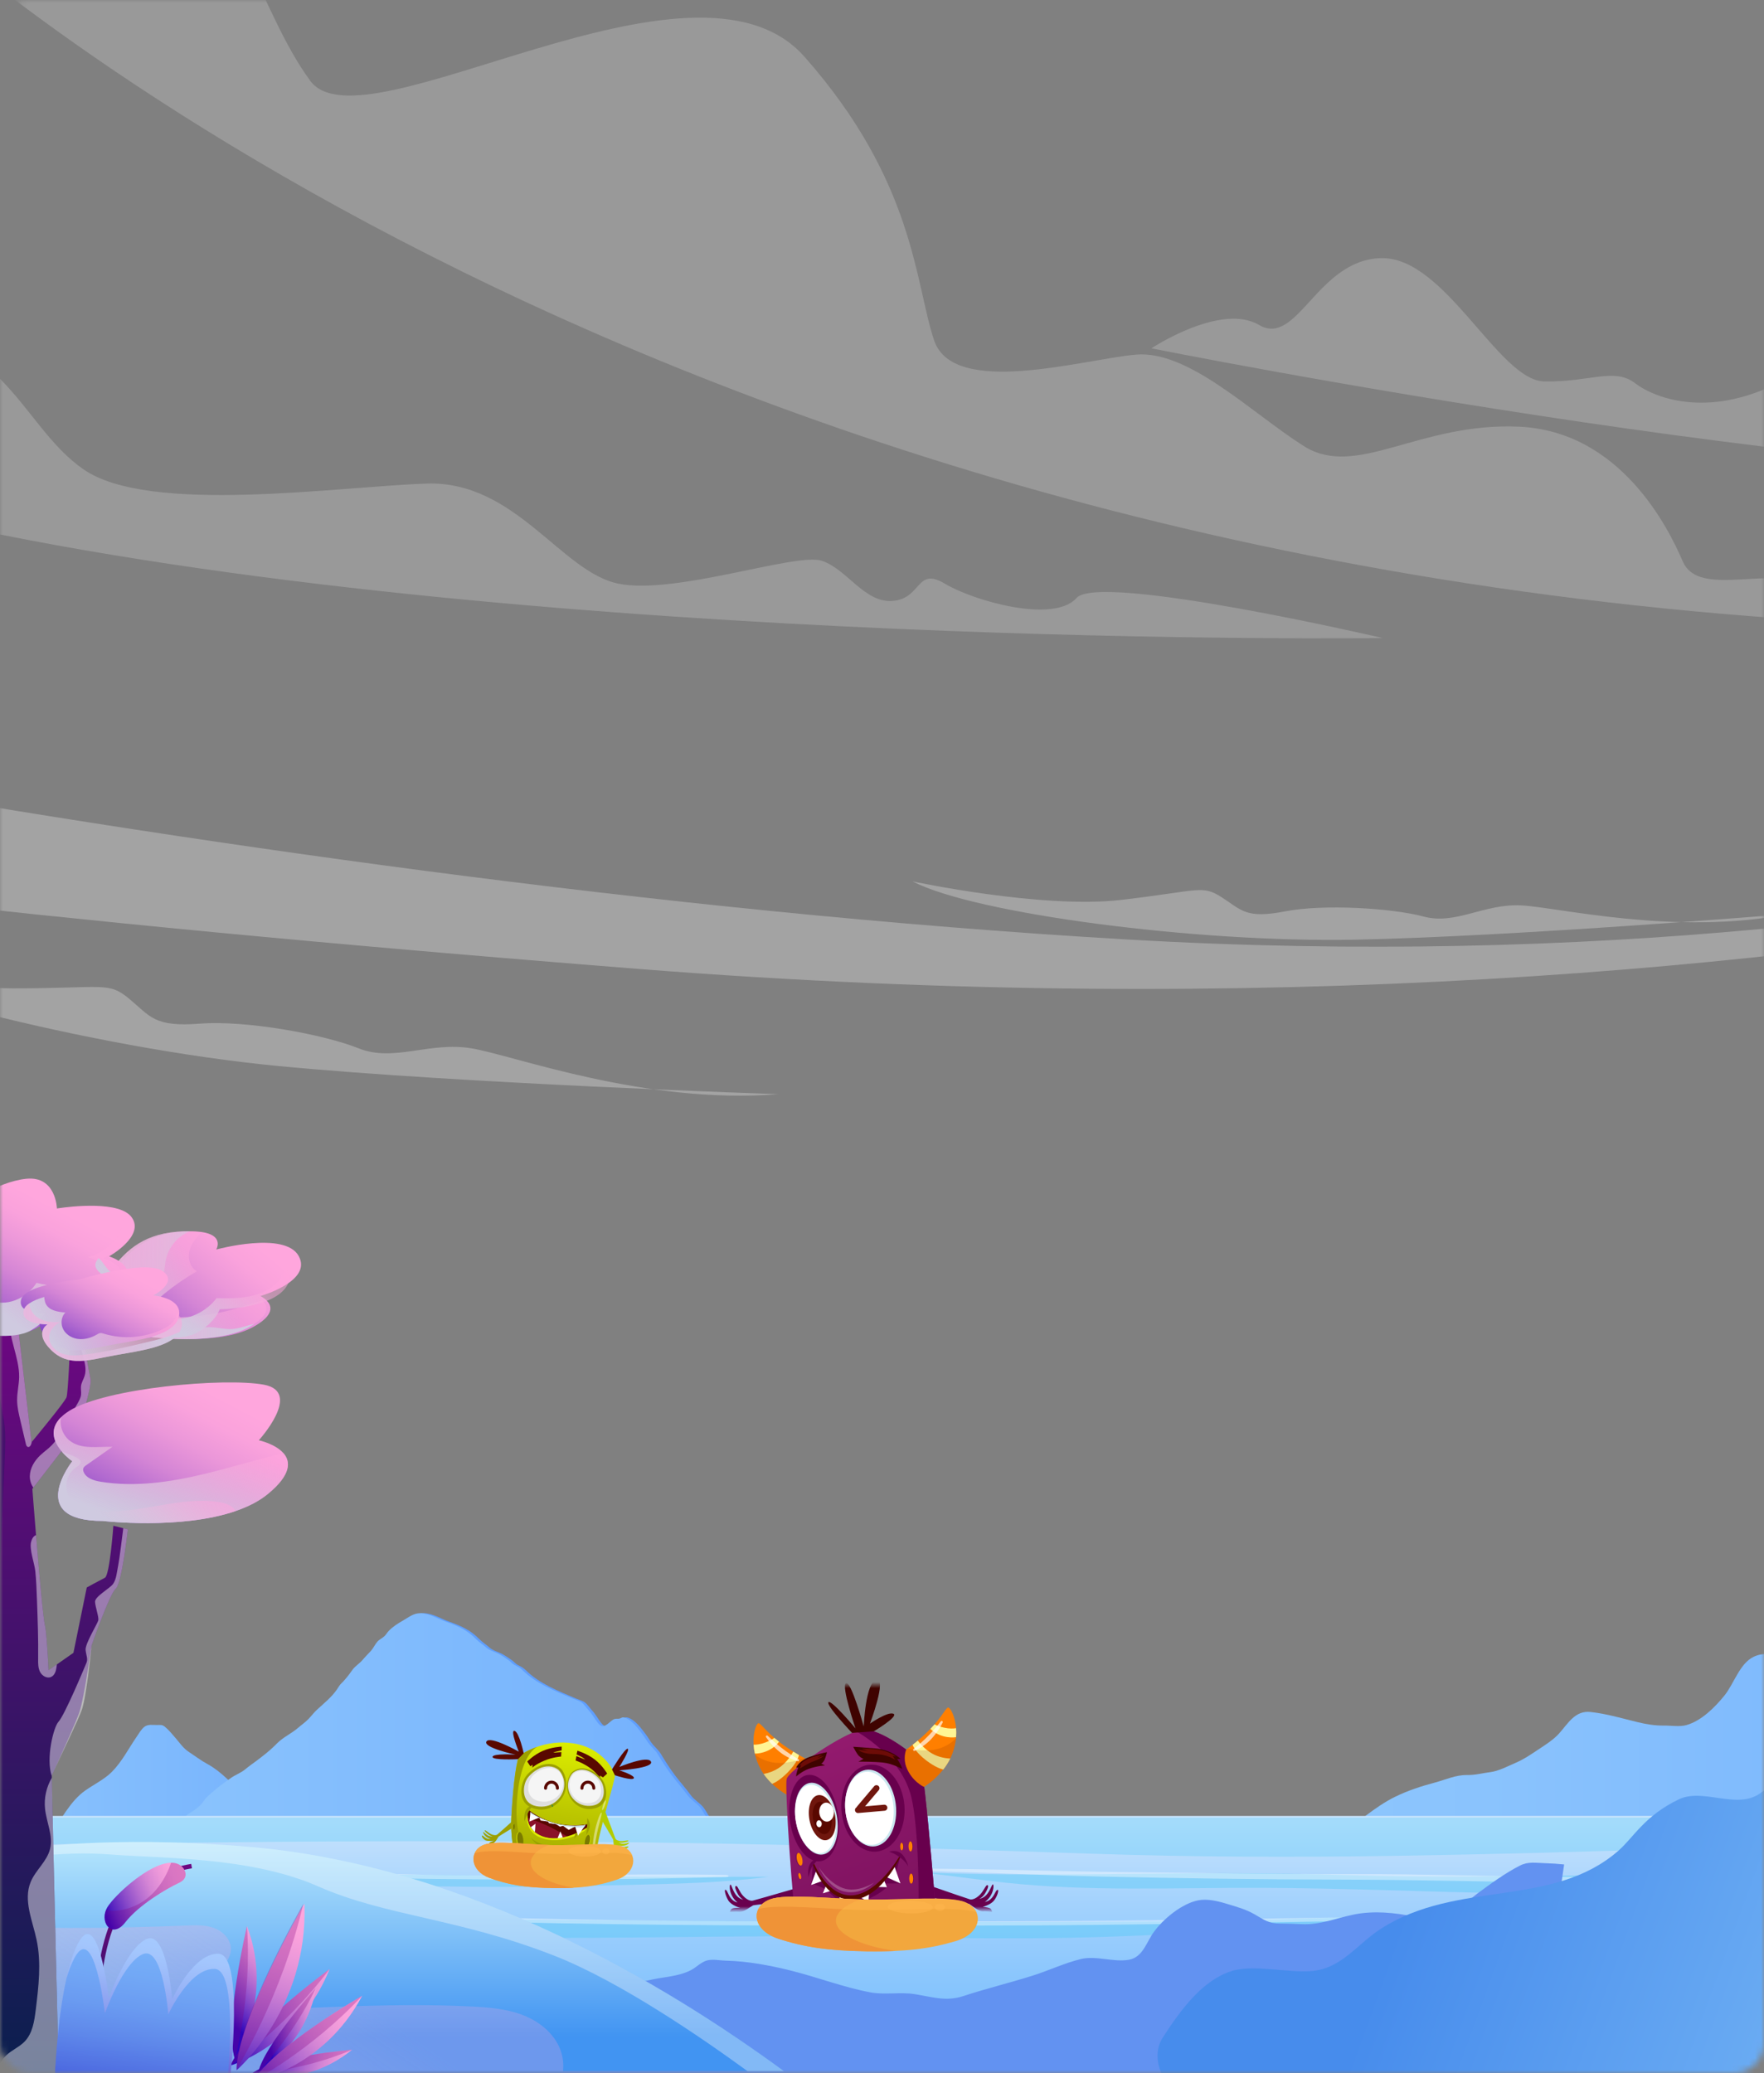 <svg width="291" height="342" viewBox="0 0 291 342" fill="none" xmlns="http://www.w3.org/2000/svg">
<rect x="0" y="0" width="291" height="342" fill="#808080" stroke="none"/>
<mask id="mask0_199_8565" style="mask-type:alpha" maskUnits="userSpaceOnUse" x="0" y="0" width="291" height="342">
<rect width="291" height="342" rx="5" fill="url(#paint0_linear_199_8565)"/>
</mask>
<g mask="url(#mask0_199_8565)">
<path d="M78.602 330.211C78.602 330.211 78.602 330.211 78.598 330.211C77.837 329.594 77.072 328.965 76.292 328.39C75.139 327.536 73.85 327.009 72.628 326.263C70.574 325.009 68.653 323.255 66.976 321.547C65.559 320.107 64.247 318.577 62.85 317.122C62.314 316.563 61.681 316.155 61.181 315.554C60.354 314.556 59.736 313.43 59.014 312.359C57.062 309.467 53.642 307.39 50.89 305.29C49.031 303.873 47.284 302.387 45.541 300.826C44.458 299.86 43.375 298.913 42.354 297.88C41.652 297.166 40.852 296.653 40.118 295.982C38.251 294.274 36.446 292.209 34.206 291.006C33.182 290.458 32.176 289.686 31.183 289.034C30.235 288.409 29.77 287.675 29.048 286.829C28.52 286.208 27.833 285.373 27.208 284.869C26.742 284.496 26.528 284.57 25.861 284.574C25.17 284.574 24.405 284.422 23.815 284.876C23.306 285.264 22.891 286.006 22.53 286.534C21.191 288.479 20.131 290.613 18.458 292.302C17.255 293.513 15.555 294.348 14.142 295.326C11.572 297.115 10.237 300.023 8.408 302.441C7.162 304.095 5.982 305.469 3.863 305.612C3.207 305.659 2.57 305.554 1.918 305.663C-0.415 306.051 -1.874 307.406 -3.745 308.737C-4.945 309.591 -5.841 310.414 -6.571 311.711C-7.258 312.937 -7.631 313.962 -8.659 314.94C-9.696 315.922 -10.259 317.13 -11.361 318.038C-12.087 318.64 -12.693 319.362 -13.422 319.952C-15.363 321.516 -17.661 322.576 -19.645 324.089C-20.747 324.932 -22.125 325.662 -22.898 326.857C-23.449 327.711 -23.55 328.682 -24.349 329.384C-24.738 329.73 -24.54 330.207 -24.023 330.207H78.594C78.594 330.207 78.598 330.207 78.594 330.211H78.602Z" fill="url(#paint1_linear_199_8565)"/>
<path d="M186.583 318.077C187.546 316.442 188.738 314.971 189.689 313.318C190.527 311.858 191.067 310.138 192.037 308.76C193.803 306.253 198.667 304.739 201.59 305.104C205.798 305.632 210.11 305.612 214.388 305.527C216.612 305.484 219.112 303.912 220.917 302.736C224.046 300.698 226.806 298.039 230.183 296.397C232.31 295.365 234.41 294.685 236.7 294.072C238.494 293.595 240.128 292.799 242.018 292.826C243.454 292.845 244.46 292.515 245.83 292.352C247.196 292.193 248.803 291.335 250.088 290.784C251.4 290.221 252.445 289.495 253.617 288.719C254.832 287.912 256.249 287.042 257.223 285.944C258.694 284.294 259.855 282.147 262.386 282.427C265.111 282.73 267.486 283.459 270.134 284.1C271.562 284.449 273.014 284.686 274.485 284.667C275.646 284.651 277.078 284.899 278.196 284.589C280.692 283.89 282.943 281.612 284.492 279.69C286.045 277.761 287.007 274.396 289.305 273.316C290.885 272.571 292.322 272.893 293.975 273.223C294.453 273.316 295.423 273.522 295.9 273.355C296.58 273.118 296.84 272.175 297.127 271.531C297.589 270.494 297.636 269.474 297.903 268.387C298.156 267.374 298.726 266.554 299.072 265.58C299.526 264.291 299.421 262.917 299.825 261.625C299.984 261.12 300.205 260.751 300.427 260.266C300.57 259.944 300.76 259.125 300.947 258.904C301.723 258.003 303.466 258.36 304.498 258.356C306.063 258.352 307.037 258.461 308.248 259.571C309.51 260.724 309.564 262.723 310.049 264.253C310.449 265.499 310.655 266.683 311.175 267.882C311.73 269.159 312.607 270.149 313.372 271.286C314.61 273.122 315.212 275.218 316.551 276.973C317.277 277.928 317.704 278.906 318.643 279.682C319.509 280.397 320.643 281.022 321.656 281.499C323.329 282.287 325.196 282.361 326.962 282.85C328.891 283.382 330.879 283.708 332.754 284.426C337.998 286.429 341.623 291.638 345.753 295.213C348.343 297.457 350.959 299.631 353.521 301.909C354.856 303.101 356.339 303.982 357.729 305.065C358.978 306.039 360.201 307.181 361.603 307.938C363.38 308.904 365.504 309.595 367.437 310.173C368.376 310.457 369.25 310.375 370.158 310.608C371.117 310.853 372.285 311.377 373.457 311.435C376.054 311.567 378.212 311.334 380.724 312.262C385.064 313.873 388.825 317.063 392.334 320.002C393.821 321.248 395.688 322.405 396.911 323.888C398.001 325.211 399.018 325.751 400.532 326.496C401.58 327.012 402.663 327.575 403.785 327.921C404.593 328.169 405.353 328.115 406.184 328.27C407.089 328.441 407.876 329 408.793 329.093H187.045C186.071 329.093 185.209 328.278 184.984 327.331C184.736 326.306 184.413 325.3 184.483 324.237C184.623 322.086 185.5 319.909 186.583 318.073V318.077Z" fill="url(#paint2_linear_199_8565)"/>
<path d="M-12.596 332.035V332.028C-10.507 330.584 -8.392 329.256 -6.257 327.886C-4.654 326.857 -3.039 325.918 -1.54 324.734C-0.919 324.241 -0.271 323.794 0.296 323.232C0.785 322.746 0.983 322.249 1.34 321.702C1.868 320.895 2.566 320.278 3.417 319.94C4.534 319.497 5.575 318.973 6.611 318.426C7.558 317.921 8.498 317.017 9.282 316.295C10.21 315.449 11.161 314.54 12.146 313.756C12.934 313.127 13.559 312.304 14.359 311.703C15.302 310.989 16.401 310.546 17.348 309.836C18.474 308.993 19.487 308.225 20.733 307.584C21.777 307.045 22.604 306.105 23.656 305.531C24.145 305.263 24.452 304.906 25.034 305.084C25.612 305.263 26.062 305.83 26.606 305.985C26.955 306.09 28 306.21 28.337 306.059C28.791 305.853 29.079 304.436 29.273 303.935C29.502 303.345 29.587 302.728 29.773 302.193C29.894 301.847 30.006 301.56 30.181 301.23C30.344 300.919 30.464 300.508 30.635 300.228C31.136 299.394 32.374 298.843 33.112 298.222C33.628 297.783 33.966 297.391 34.307 296.879C34.563 296.49 35.072 296.118 35.41 295.807C36.427 294.864 37.521 294.08 38.655 293.296C39.385 292.791 40.211 292.496 40.906 291.953C41.298 291.646 41.683 291.316 42.094 291.033C42.645 290.652 43.165 290.241 43.701 289.829C44.617 289.131 45.44 288.416 46.248 287.601C47.268 286.569 48.577 286.014 49.667 285.078C50.238 284.585 50.855 284.162 51.391 283.622C51.895 283.11 52.307 282.528 52.839 282.046C53.984 280.994 55.245 279.993 56.134 278.689C56.414 278.281 56.557 277.974 56.93 277.625C57.276 277.307 57.582 276.911 57.885 276.55C58.195 276.177 58.444 275.762 58.751 275.382C59.228 274.784 59.896 274.392 60.385 273.806C60.823 273.274 61.285 272.843 61.736 272.338C62.147 271.88 62.392 271.286 62.799 270.82C63.133 270.444 63.599 270.262 63.96 269.92C64.228 269.672 64.383 269.353 64.627 269.093C65.311 268.371 66.161 267.828 67.019 267.339C67.997 266.78 68.742 266.127 69.872 266.131C71.385 266.139 72.802 267.082 74.223 267.575C75.073 267.87 75.958 268.22 76.75 268.651C77.701 269.167 78.326 269.656 79.095 270.425C79.63 270.968 80.24 271.325 80.779 271.814C81.327 272.315 82.223 272.517 82.883 272.878C83.43 273.181 84.017 273.577 84.521 273.945C84.836 274.174 85.049 274.473 85.402 274.663C85.911 274.931 86.264 275.067 86.68 275.479C88.997 277.78 92.114 278.957 95.01 280.206C95.452 280.397 96.093 280.564 96.469 280.839C96.935 281.177 97.269 281.751 97.661 282.163C98.243 282.78 98.631 283.537 99.148 284.201C99.745 284.965 100.145 284.892 100.879 284.325C101.189 284.084 101.585 283.665 101.958 283.572C102.237 283.502 102.505 283.587 102.785 283.506C103.053 283.428 103.115 283.265 103.468 283.327C103.782 283.378 104.205 283.626 104.462 283.816C105.269 284.41 105.964 285.361 106.558 286.146C106.962 286.677 107.264 287.295 107.703 287.799C108.13 288.292 108.689 288.789 109.038 289.371C109.756 290.571 110.521 291.782 111.414 292.954C112.241 294.045 113.153 295.042 113.952 296.145C114.465 296.851 115.253 297.321 115.851 297.95C116.379 298.505 116.658 299.25 117.132 299.844C117.951 300.869 118.894 301.987 119.818 302.818C120.198 303.163 120.536 303.574 120.92 303.908C121.339 304.273 121.918 304.432 122.364 304.77C123.525 305.647 124.557 306.497 125.85 307.204C128.094 308.427 130.605 309.486 132.344 311.419C133.089 312.242 133.784 313.124 134.475 313.993C135.236 314.948 135.729 316.031 136.696 316.784C137.324 317.273 137.825 317.937 138.454 318.438C139.149 318.985 139.844 319.524 140.472 320.173C141.295 321.027 142.103 321.904 142.999 322.7C143.558 323.197 144.16 323.647 144.828 323.981C145.853 324.489 146.419 325.234 147.281 325.956C148.007 326.562 148.857 327.024 149.633 327.567C150.615 328.254 151.605 328.942 152.642 329.551C153.787 330.219 154.944 330.7 156.217 331.053C157.133 331.306 157.905 331.698 158.771 332.086C160.809 333.002 162.746 333.895 164.174 335.696C164.535 336.146 164.92 336.635 165.23 337.116C165.843 338.067 166.546 338.89 167.26 339.799C167.8 340.482 168.693 341.511 169.566 342.011C169.632 342.05 169.601 342.186 169.523 342.186H-20.693C-19.971 342.186 -21.368 343.102 -21.725 342.477C-22.164 341.712 -22.42 340.889 -22.242 339.927C-22.032 338.813 -21.143 338.32 -20.262 337.761C-18.993 336.953 -18.073 335.816 -16.896 334.9C-15.538 333.844 -14.016 333.025 -12.603 332.047C-12.603 332.047 -12.6 332.043 -12.6 332.039L-12.596 332.035Z" fill="#5F9EFD"/>
<path d="M-13.135 332.035C-13.135 332.035 -13.135 332.028 -13.131 332.028C-11.043 330.584 -8.927 329.256 -6.796 327.886C-5.193 326.857 -3.574 325.918 -2.08 324.734C-1.455 324.241 -0.811 323.794 -0.244 323.232C0.245 322.746 0.443 322.249 0.8 321.702C1.332 320.895 2.027 320.278 2.877 319.94C3.991 319.497 5.035 318.973 6.072 318.426C7.019 317.921 7.958 317.017 8.742 316.295C9.67 315.449 10.621 314.54 11.607 313.756C12.395 313.127 13.02 312.304 13.82 311.703C14.763 310.989 15.861 310.546 16.812 309.836C17.938 308.993 18.951 308.225 20.197 307.584C21.241 307.045 22.068 306.105 23.12 305.531C23.609 305.263 23.916 304.906 24.498 305.084C25.077 305.263 25.527 305.83 26.07 305.985C26.42 306.09 27.464 306.21 27.802 306.059C28.256 305.853 28.543 304.436 28.737 303.935C28.966 303.345 29.052 302.728 29.238 302.193C29.358 301.847 29.471 301.56 29.649 301.23C29.812 300.919 29.933 300.508 30.099 300.228C30.604 299.394 31.839 298.843 32.576 298.222C33.092 297.783 33.43 297.391 33.772 296.879C34.028 296.49 34.536 296.118 34.87 295.807C35.887 294.864 36.982 294.08 38.115 293.296C38.845 292.791 39.672 292.496 40.367 291.953C40.759 291.646 41.143 291.316 41.554 291.033C42.106 290.652 42.626 290.241 43.165 289.829C44.081 289.131 44.904 288.416 45.708 287.601C46.729 286.569 48.037 286.014 49.128 285.078C49.698 284.585 50.319 284.162 50.851 283.622C51.356 283.11 51.767 282.528 52.299 282.046C53.444 280.994 54.706 279.993 55.595 278.689C55.874 278.281 56.018 277.974 56.39 277.625C56.736 277.307 57.043 276.911 57.345 276.55C57.656 276.177 57.908 275.762 58.211 275.382C58.688 274.784 59.356 274.392 59.845 273.806C60.284 273.274 60.746 272.843 61.196 272.338C61.608 271.88 61.852 271.286 62.26 270.82C62.593 270.444 63.059 270.262 63.42 269.92C63.688 269.672 63.847 269.353 64.088 269.093C64.771 268.371 65.621 267.828 66.483 267.339C67.461 266.78 68.206 266.127 69.336 266.131C70.85 266.139 72.267 267.082 73.687 267.575C74.537 267.87 75.422 268.22 76.214 268.651C77.165 269.167 77.79 269.656 78.559 270.425C79.095 270.968 79.704 271.325 80.244 271.814C80.791 272.315 81.688 272.517 82.347 272.878C82.891 273.181 83.481 273.577 83.982 273.945C84.296 274.174 84.51 274.473 84.867 274.663C85.375 274.931 85.728 275.067 86.144 275.479C88.461 277.78 91.578 278.957 94.474 280.206C94.916 280.397 95.553 280.564 95.934 280.839C96.399 281.177 96.733 281.751 97.121 282.163C97.704 282.78 98.092 283.537 98.608 284.201C99.206 284.965 99.606 284.892 100.339 284.325C100.65 284.084 101.046 283.665 101.422 283.572C101.702 283.502 101.966 283.587 102.249 283.506C102.517 283.428 102.579 283.265 102.932 283.327C103.247 283.378 103.67 283.626 103.926 283.816C104.733 284.41 105.428 285.361 106.022 286.146C106.426 286.677 106.729 287.295 107.167 287.799C107.59 288.292 108.153 288.789 108.503 289.371C109.221 290.571 109.985 291.782 110.878 292.954C111.705 294.045 112.617 295.042 113.417 296.145C113.929 296.851 114.717 297.321 115.315 297.95C115.843 298.505 116.122 299.25 116.596 299.844C117.415 300.869 118.358 301.987 119.282 302.818C119.663 303.163 120 303.574 120.385 303.908C120.804 304.273 121.382 304.432 121.829 304.77C122.989 305.647 124.022 306.497 125.314 307.204C127.558 308.427 130.069 309.486 131.808 311.419C132.554 312.242 133.249 313.124 133.94 313.993C134.696 314.948 135.193 316.031 136.16 316.784C136.789 317.273 137.289 317.937 137.918 318.438C138.613 318.985 139.308 319.524 139.937 320.173C140.76 321.027 141.567 321.904 142.464 322.7C143.023 323.197 143.624 323.647 144.292 323.981C145.317 324.489 145.884 325.234 146.745 325.956C147.471 326.562 148.321 327.024 149.098 327.567C150.08 328.254 151.07 328.942 152.106 329.551C153.251 330.219 154.408 330.7 155.681 331.053C156.597 331.306 157.37 331.698 158.235 332.086C160.273 333.002 162.21 333.895 163.639 335.696C164 336.146 164.384 336.635 164.694 337.116C165.308 338.067 166.01 338.89 166.725 339.799C167.264 340.482 168.157 341.511 169.03 342.011C169.096 342.05 169.065 342.186 168.988 342.186H-21.229C-20.506 342.186 -21.9 343.102 -22.261 342.477C-22.7 341.712 -22.956 340.889 -22.777 339.927C-22.568 338.813 -21.679 338.32 -20.798 337.761C-19.532 336.953 -18.608 335.816 -17.432 334.9C-16.074 333.844 -14.552 333.025 -13.139 332.047C-13.139 332.047 -13.135 332.043 -13.135 332.039V332.035Z" fill="url(#paint3_linear_199_8565)"/>
<path d="M334.636 299.576H-47.776C-50.481 299.576 -52.674 301.769 -52.674 304.475V341.65C-52.674 344.356 -50.481 346.549 -47.776 346.549H334.636C337.342 346.549 339.535 344.356 339.535 341.65V304.475C339.535 301.769 337.342 299.576 334.636 299.576Z" fill="url(#paint4_linear_199_8565)"/>
<g style="mix-blend-mode:multiply" opacity="0.4">
<path d="M-0.397 339.903C4.042 340.857 9.644 340.995 14.596 341.055C24.547 341.172 34.451 341.249 44.398 341.488C52.556 341.682 60.749 341.864 68.922 341.718C77.152 341.573 85.333 341.189 93.575 341.075C109.893 340.853 126.224 341.043 142.542 340.881C159.111 340.716 175.51 339.729 192.014 339.204C208.324 338.682 224.573 338.885 240.867 339.406C257 339.923 273.091 340.667 289.252 341.039C305.635 341.415 321.965 341.282 338.324 340.792C351.921 340.388 365.544 339.822 379.178 339.41C377.529 339.426 375.875 339.45 374.226 339.463C341.266 339.758 308.476 338.593 275.61 337.769C242.391 336.94 209.1 337.187 175.837 337.235C159.321 337.256 142.906 337.478 126.434 337.979C109.922 338.476 93.418 339.095 76.869 339.361C60.757 339.624 44.629 339.418 28.509 339.515C20.643 339.564 12.837 339.515 4.991 339.264C0.577 339.123 -3.699 338.678 -7.996 338.286V338.327C-5.223 338.573 -2.927 339.357 -0.393 339.903H-0.397Z" fill="#4EC9F5"/>
</g>
<g style="mix-blend-mode:multiply" opacity="0.4">
<path d="M360.879 326.152C353.999 326.285 347.172 326.233 340.284 326.196C324.487 326.115 308.658 326.039 292.866 326.144C276.818 326.253 260.84 326.774 244.861 327.336C237.205 327.607 229.598 328.25 221.893 328.278C218.773 328.29 215.64 328.193 212.512 328.12C214.27 328.379 216.008 328.666 217.831 328.864C221.675 329.284 225.839 329.301 229.804 329.333C237.286 329.394 244.784 329.361 252.266 329.268C267.61 329.074 282.865 328.407 298.197 328.145C313.392 327.886 328.622 327.518 343.829 327.482C350.292 327.465 356.752 327.457 363.215 327.397C368.64 327.348 374.266 327.275 379.473 326.6C373.498 325.889 367.039 326.03 360.883 326.148L360.879 326.152Z" fill="#4EC9F5"/>
</g>
<g style="mix-blend-mode:multiply" opacity="0.4">
<path d="M274.639 317.918C282.728 317.898 290.784 317.667 298.521 316.661C303.864 315.966 309.058 315.096 314.414 314.417C279.624 315.452 244.865 315.452 210.078 316.681C183.287 317.627 78.405 316.552 62.063 316.56C51.856 316.564 41.375 315.545 31.063 315.452C30.392 315.46 29.721 315.468 29.05 315.476C26.855 315.513 24.677 315.561 22.506 315.634C21.374 315.699 20.247 315.776 19.123 315.877C18.888 315.897 18.706 315.856 18.601 315.796C17.934 315.828 17.263 315.86 16.596 315.901C15.764 315.949 14.927 315.998 14.094 316.042C21.475 316.6 28.484 317.764 35.942 318.245C45.635 318.876 55.466 318.755 65.216 319.135C75.66 319.543 86.037 319.749 96.534 319.696C106.773 319.648 117.004 319.47 127.242 319.438C143.666 319.389 160.069 319.992 176.492 319.68C192.972 319.365 209.185 317.999 225.636 317.538C242.031 317.077 258.265 317.958 274.648 317.91L274.639 317.918Z" fill="#4EC9F5"/>
</g>
<g style="mix-blend-mode:multiply" opacity="0.4">
<path d="M186.541 311.556C193.728 311.576 200.907 311.418 208.09 311.438C215.026 311.463 221.95 311.632 228.866 311.83C242.884 312.235 256.89 312.708 270.905 312.016C280.739 311.531 290.424 310.715 300.117 309.906C299.919 309.906 299.717 309.898 299.519 309.894C292.348 309.749 285.21 309.441 278.031 309.373C263.41 309.227 248.802 309.644 234.182 309.563C226.877 309.522 219.634 309.223 212.342 309.106C205.094 308.989 197.847 309.021 190.599 309.094C177.761 309.219 164.899 309.397 152.106 308.912C156.807 309.417 161.366 310.117 166.088 310.614C172.737 311.317 179.681 311.535 186.541 311.556Z" fill="#4EC9F5"/>
</g>
<g style="mix-blend-mode:multiply" opacity="0.4">
<path d="M72.936 311.2C83.49 311.406 94.036 311.216 104.57 310.941C111.951 310.747 119.748 310.589 126.818 309.607C118.35 309.636 109.877 309.652 101.397 309.595C86.938 309.494 72.483 309.336 58.029 309.175C46.686 309.045 35.397 308.973 24.066 309.175C23.549 309.183 21.726 309.243 19.531 309.276C26.463 309.825 33.517 310.125 40.583 310.319C51.351 310.614 62.156 310.998 72.932 311.208L72.936 311.2Z" fill="#4EC9F5"/>
</g>
<g style="mix-blend-mode:multiply" opacity="0.4">
<path d="M25.303 333.601C33.541 333.646 41.787 333.468 50.021 333.387C64.528 333.25 78.838 333.747 93.3 334.062C118.289 334.604 145.998 334.915 169.204 330.566C166.585 330.554 163.965 330.542 161.346 330.533C127.97 330.449 94.574 330.683 61.198 330.784C44.932 330.833 28.666 331.128 12.397 331.014C7.101 330.978 1.734 331.039 -3.521 330.732C-4.985 330.647 -6.508 330.537 -8 330.38V330.679C-4.257 330.849 -0.53 331.136 3.185 331.54C10.444 332.332 17.672 333.565 25.303 333.605V333.601Z" fill="#4EC9F5"/>
</g>
<g style="mix-blend-mode:multiply" opacity="0.3">
<path d="M31.75 303.98C64.852 303.617 97.872 303.621 130.941 304.385C147.49 304.765 164.018 305.266 180.534 305.82C196.856 306.365 213.235 306.422 229.598 306.167C262.19 305.658 294.814 304.441 327.216 302.986C343.061 302.279 359.395 301.588 375.301 302.396C387.072 302.994 398.645 304.296 410.432 304.85V299.837H-8V304.445C5.25 304.304 18.5 304.126 31.75 303.98Z" fill="#4EC9F5"/>
</g>
<path opacity="0.4" d="M299.119 309.829C286.047 309.599 272.918 309.749 259.837 309.66C247.383 309.575 235.018 309.146 222.548 309.167C209.581 309.187 196.699 308.977 183.74 308.815C171.035 308.653 158.464 308.124 145.731 308.31C145.404 308.314 145.428 308.508 145.752 308.512C157.862 308.686 169.903 309.316 182.002 309.583C194.949 309.87 207.879 310.052 220.843 310.076C246.85 310.121 273.197 311.458 299.159 310.226C299.79 310.197 299.754 309.846 299.119 309.834V309.829Z" fill="white"/>
<path opacity="0.4" d="M119.764 309.316C102.011 308.977 84.008 309.753 66.307 309.183C57.192 308.888 47.935 308.977 38.792 308.766C34.608 308.669 30.417 308.597 26.225 308.564C21.354 308.528 16.091 308.843 11.281 308.572C10.942 308.552 10.824 308.742 11.16 308.783C18.541 309.64 27.397 309.041 35.061 309.304C45.037 309.644 54.985 309.728 64.977 309.878C83.227 310.157 101.575 310.157 119.793 309.656C120.351 309.64 120.302 309.324 119.76 309.316H119.764Z" fill="white"/>
<path opacity="0.4" d="M310.926 314.745C285.917 314.906 260.929 315.844 235.916 316.131C212.362 316.398 188.905 316.923 165.324 316.952C141.418 316.98 117.513 317.069 93.632 316.616C68.918 316.147 44.378 315.4 19.64 315.586C19.301 315.586 19.329 315.792 19.66 315.796C43.727 315.978 67.726 316.818 91.769 317.275C115.666 317.732 139.551 317.667 163.476 317.651C187.05 317.635 210.462 317.045 234 316.758C259.591 316.446 285.489 316.123 310.95 315.016C311.371 314.995 311.354 314.749 310.926 314.749V314.745Z" fill="white"/>
<path d="M258.023 307.577C256.975 307.468 255.923 307.402 254.871 307.371C253.353 307.328 252.099 307.072 250.741 307.763C248.295 309.009 245.842 310.802 243.645 312.433C241.968 313.675 240.186 315.794 238.094 316.361C236.72 316.734 234.748 316.481 233.35 316.198C230.098 315.53 226.654 315.173 223.363 315.837C220.397 316.435 217.82 317.564 214.757 317.428C213.53 317.374 212.3 317.328 211.073 317.324C209.299 317.32 208.515 316.71 207.009 315.833C205.484 314.944 203.888 314.537 202.211 314.024C200.818 313.601 199.129 313.209 197.658 313.5C194.964 314.024 191.886 316.582 190.314 318.756C189.134 320.39 188.532 322.89 186.238 323.302C183.688 323.756 180.842 322.576 178.311 323.185C175.618 323.833 172.962 325.103 170.307 325.937C166.523 327.129 162.664 328.06 158.895 329.299C156.034 330.242 153.678 329.411 150.883 328.973C148.492 328.596 145.988 329.132 143.589 328.682C139.172 327.855 134.828 326.178 130.458 325.087C127.034 324.233 123.311 323.531 119.783 323.453C118.843 323.433 117.644 323.181 116.724 323.395C115.707 323.628 114.896 324.54 113.98 325.017C111.852 326.12 109.256 326.131 106.958 326.698C103.076 327.657 98.701 326.376 94.734 326.686C86.691 327.319 78.536 326.686 70.442 326.426C67.578 326.337 64.666 326.081 61.798 326.12C60.097 326.143 58.459 326.589 56.763 326.578C53.984 326.554 51.356 326.092 48.689 327.106C47.024 327.742 45.483 328.526 43.748 328.973C42.505 329.295 41.166 329.613 40.215 330.533C38.767 331.938 38.884 334.209 38.519 336.049C38.259 337.357 37.847 338.619 37.393 339.869C36.384 342.652 38.127 345.521 41.058 345.951L158.806 363.307L245.027 366.07C247.515 366.152 249.669 364.351 250.03 361.886L258.03 307.584C258.03 307.584 258.03 307.577 258.023 307.577Z" fill="#6292F1"/>
<path d="M385.607 268.887C377.219 265.972 358.338 262.564 349.523 266.139C343.242 268.69 341.573 276.43 337.268 280.746C328.81 289.228 320.072 287.648 306.746 287.302C296.044 287.027 297.694 290.734 290.33 295.869C286.468 298.567 280.964 294.918 276.954 296.836C271.286 299.549 269.509 303.101 266.978 305.314C256.09 314.835 240.423 310.08 227.834 318.166C224.011 320.619 221.461 324.528 216.787 325.122C212.905 325.619 206.854 323.961 203.112 325.184C198.341 326.737 194.855 331.438 191.785 336.185C189.394 339.88 192.507 346.029 196.905 346.029H378.853C381.656 346.029 383.887 343.684 383.748 340.886C383.596 337.788 383.441 334.69 383.29 331.597L385.619 268.887H385.607Z" fill="url(#paint5_linear_199_8565)"/>
<path d="M317.914 350.107C310.026 351.485 300.982 351.186 293.556 349.214C286.786 347.413 283.6 342.239 276.535 344.898C272.055 346.578 267.844 349.99 263.383 351.854C248.862 357.921 236.429 344.242 222.68 347.758C211.896 350.514 203.729 358.394 192.6 358.883C181.46 359.369 171.662 362.459 160.549 360.091C148.12 357.439 135.97 352.77 123.195 353.255C115.094 353.562 106.768 355.957 98.647 354.897C93.601 354.241 88.939 351.559 83.993 350.049C79.576 348.698 74.056 347.355 69.647 349.21C66.145 350.685 64.053 353.387 60.447 354.066C51.973 355.658 46.349 346.019 38.399 344.405C35.709 343.861 32.468 341.932 29.859 342.002C28.524 342.037 26.932 342.53 25.275 343.357C23.803 344.09 23 345.67 23 347.312V370.847C23 373.553 25.193 375.746 27.899 375.746H313.011C315.717 375.746 317.91 373.553 317.91 370.847V350.107C317.91 350.107 317.91 350.103 317.906 350.103L317.914 350.107Z" fill="#000045"/>
<g opacity="0.28">
<path d="M-36.852 154.905C-36.852 154.905 -12.992 163.052 2.139 163.052C17.27 163.052 17.853 161.888 21.346 164.795C24.84 167.706 25.422 169.453 32.984 168.871C40.545 168.289 53.351 170.614 59.17 172.947C64.989 175.276 70.807 171.782 77.794 172.947C84.778 174.107 106.313 182.259 128.424 180.508C128.424 180.508 76.051 178.766 45.789 175.85C15.528 172.939 -25.79 162.462 -36.845 154.901H-36.849L-36.852 154.905Z" fill="white"/>
</g>
<g opacity="0.28">
<path d="M150.569 145.41C150.569 145.41 171.891 149.971 184.891 148.465C197.891 146.959 198.275 145.918 201.567 148.042C204.859 150.165 205.538 151.597 211.978 150.351C218.421 149.105 229.659 149.816 234.891 151.213C240.128 152.618 244.778 149.07 250.896 149.361C257.013 149.653 276.337 154.446 295.167 150.767C295.167 150.767 249.984 154.485 223.685 155.017C197.386 155.549 160.828 150.747 150.569 145.418H150.561L150.569 145.41Z" fill="white"/>
</g>
<g opacity="0.28">
<path d="M-138.181 106.911C-138.181 106.911 31.982 146.011 185.784 154.978C339.582 163.937 438.577 119.946 438.577 119.946L440.211 126.467C440.211 126.467 312.588 176.165 105.611 159.865C-101.371 143.574 -139 128.093 -139 128.093L-138.181 106.911Z" fill="white"/>
</g>
<path opacity="0.2" d="M-16.893 -16C-16.893 -16 95.514 92.595 308.462 102.897C308.462 102.897 306.878 97.346 298.171 95.759C289.465 94.171 279.962 98.138 277.587 92.587C275.211 87.037 267.296 71.183 250.671 70.395C234.045 69.608 223.759 79.11 215.044 73.567C206.334 68.024 196.043 57.714 187.337 58.506C178.63 59.298 157.257 65.64 154.086 56.126C150.918 46.612 150.918 29.971 132.709 9.359C114.5 -11.253 59.88 25.212 51.173 13.322C42.482 1.441 40.107 -16 29.024 -16H-16.889H-16.893Z" fill="white"/>
<path opacity="0.2" d="M228.13 105.257C228.13 105.257 90.728 107.144 -4.188 87.32C-99.096 67.496 -134.982 38.232 -134.982 38.232C-134.982 38.232 -114.204 47.672 -105.233 46.729C-96.262 45.782 -84.928 34.928 -77.378 36.349C-69.824 37.77 -64.16 56.173 -58.02 57.12C-51.879 58.067 -48.102 52.87 -23.55 53.343C1.002 53.817 2.893 69.86 13.754 77.418C24.611 84.968 55.773 80.251 70.411 79.778C85.049 79.304 92.603 94.412 102.047 96.294C111.492 98.177 131.323 91.105 135.57 92.514C139.816 93.927 142.658 99.598 147.374 99.124C152.094 98.651 151.155 93.461 155.871 96.29C160.591 99.124 173.816 102.901 177.59 98.651C181.37 94.4 228.11 105.261 228.11 105.261H228.133L228.13 105.257Z" fill="white"/>
<path opacity="0.2" d="M189.933 57.462C189.933 57.462 317.021 82.988 376.31 78.112C376.31 78.112 364.145 72.938 357.286 73.614C350.427 74.289 345.451 78.175 337.342 70.496C329.241 62.822 306.781 55.688 294.666 62.454C282.563 69.216 273.181 65.866 269.745 63.222C266.31 60.579 262.234 63.078 254.735 62.923C247.224 62.78 238.412 42.346 227.85 42.583C217.288 42.82 214.031 57.341 207.708 53.611C201.388 49.881 189.937 57.466 189.937 57.466L189.933 57.462Z" fill="white"/>
<path d="M129.332 341.678H-23.278V310.399C-21.83 309.941 -20.293 309.483 -18.671 309.04C-9.793 306.614 1.654 304.549 15.768 304.009C23.578 303.714 32.211 303.881 41.671 304.724C77.402 307.883 109.958 327.47 129.328 341.681L129.332 341.678Z" fill="url(#paint6_linear_199_8565)"/>
<g opacity="0.34">
<path d="M129.332 341.678H123.311C115.769 336.173 102.354 326.954 91.652 322.719C75.857 316.47 63.688 316.14 52.497 311.202C41.314 306.265 26.505 306.595 18.28 305.939C10.054 305.279 1.169 306.595 -7.382 308.57C-11.858 309.603 -18.224 311.804 -23.274 313.671V310.399C-21.826 309.941 -20.289 309.483 -18.667 309.04C-9.789 306.614 1.658 304.549 15.772 304.009C23.582 303.714 32.215 303.881 41.675 304.724C77.406 307.883 109.962 327.47 129.332 341.681V341.678Z" fill="white"/>
</g>
<path opacity="0.46" d="M92.894 341.678H-23.278V310.399C-21.83 309.941 -20.293 309.482 -18.671 309.04C-18.876 309.669 -18.969 310.336 -18.923 311.031C-18.756 313.45 -16.827 315.464 -14.61 316.439C-12.394 317.417 -9.909 317.553 -7.491 317.654C5.214 318.193 17.946 318.193 30.651 317.654C32.25 317.588 33.904 317.518 35.394 318.096C36.889 318.674 38.181 320.087 38.088 321.687C37.952 324.004 35.134 325.526 35.099 327.851C35.076 329.33 36.279 330.607 37.657 331.146C39.039 331.686 40.565 331.647 42.047 331.593C53.941 331.17 65.846 330.417 77.732 331.011C80.706 331.154 83.729 331.403 86.489 332.521C89.249 333.638 91.745 335.766 92.603 338.619C92.906 339.616 92.987 340.653 92.89 341.681L92.894 341.678Z" fill="url(#paint7_linear_199_8565)"/>
<path d="M21.09 252.301C21.09 252.301 20.092 261.283 19.095 262.083C18.097 262.882 15.104 271.465 15.104 271.465C15.104 271.465 13.905 280.047 13.105 282.438C12.593 283.976 10.186 289.294 8.537 292.907C8.537 292.939 8.537 292.966 8.537 292.997C8.537 293.09 8.537 293.183 8.544 293.276C8.835 306.983 9.74 344.022 9.74 344.022L-0.605 344.154L-4.188 344.201L-10.884 344.282L-7.091 281.355C-7.091 281.355 -10.457 274.877 -10.977 273.584C-11.497 272.288 -13.046 262.188 -13.046 260.635C-13.046 259.843 -15.064 256.427 -17.044 253.263C-18.946 250.228 -20.813 247.425 -20.813 247.425L-25.999 241.471L-30.137 231.891L-29.768 231.444L-28.848 230.338L-24.183 238.362C-24.183 238.362 -13.31 250.278 -12.009 251.315C-10.721 252.351 -7.872 261.931 -7.608 262.968C-7.39 263.857 -3.901 271.271 -2.934 273.32C-2.775 273.65 -2.686 273.84 -2.686 273.84L-2.666 273.417L-1.397 243.544V217.901L-0.143 217.668L1.631 217.338L2.753 217.128L5.202 237.927C5.202 237.927 5.218 237.907 5.241 237.876C5.753 237.255 10.726 231.25 10.974 230.509C11.234 229.736 11.553 222.051 11.553 222.051L13.284 220.533L13.622 220.234C13.622 220.234 14.658 226.192 14.922 227.489C15.178 228.785 13.105 235.52 12.329 236.557C11.626 237.492 6.46 244.161 5.493 245.415C5.392 245.547 5.338 245.62 5.338 245.62C5.338 245.62 5.598 249.06 5.944 253.26C6.44 259.303 7.108 266.931 7.415 268.154C7.62 268.988 7.83 272.039 8.012 275.537L9.379 274.582L12.116 272.664L14.312 261.885C14.312 261.885 16.506 260.689 17.305 260.285C18.105 259.89 18.703 251.703 18.703 251.703L20.349 252.114L21.098 252.301H21.09Z" fill="url(#paint8_linear_199_8565)"/>
<g opacity="0.45">
<path d="M21.09 252.301C21.09 252.301 20.093 261.283 19.095 262.083C18.097 262.882 15.104 271.465 15.104 271.465C15.104 271.465 14.32 279.609 13.521 282.004C13.008 283.541 10.19 289.298 8.537 292.911C8.537 292.942 8.537 292.97 8.537 293.001C7.539 290.058 8.847 284.884 9.647 284.038C10.66 282.966 13.944 275.083 14.243 274.365C14.542 273.65 14.243 273.231 14.122 272.214C14.002 271.197 16.09 267.851 16.215 267.315C16.335 266.78 15.737 265.165 15.679 264.268C15.617 263.371 18.128 262.059 18.664 261.283C19.2 260.507 19.262 259.432 19.499 258.24C19.697 257.254 20.178 253.423 20.337 252.111L21.086 252.297L21.09 252.301Z" fill="white"/>
</g>
<g opacity="0.45">
<path d="M12.329 236.557C11.626 237.492 6.46 244.161 5.493 245.415C5.121 244.871 4.915 244.204 4.919 243.548C4.934 242.216 5.68 240.982 6.65 240.07C7.256 239.495 7.95 239.025 8.529 238.428C9.235 237.698 9.752 236.813 10.256 235.932C11.095 234.476 11.933 233.024 12.768 231.569C13.035 231.103 13.311 230.621 13.373 230.09C13.424 229.62 13.307 229.143 13.361 228.673C13.435 228.063 13.792 227.532 13.971 226.945C14.588 224.869 12.841 222.54 13.284 220.541L13.622 220.242C13.622 220.242 14.658 226.2 14.922 227.497C15.178 228.793 13.105 235.528 12.329 236.564V236.557Z" fill="white"/>
</g>
<g opacity="0.45">
<path d="M5.237 237.88C5.225 237.935 5.218 237.989 5.206 238.043C5.136 238.381 4.895 238.816 4.569 238.692C4.383 238.622 4.313 238.4 4.267 238.206C3.956 236.894 3.649 235.586 3.343 234.278C3.087 233.191 2.827 232.093 2.823 230.975C2.815 229.705 3.133 228.459 3.156 227.194C3.215 223.863 1.254 220.521 1.631 217.342L2.753 217.132L5.202 237.931C5.202 237.931 5.218 237.911 5.241 237.88H5.237Z" fill="white"/>
</g>
<g opacity="0.45">
<path d="M9.375 274.578C9.363 274.733 9.348 274.889 9.324 275.048C9.239 275.673 9.022 276.364 8.455 276.635C7.787 276.958 6.96 276.492 6.615 275.832C6.273 275.176 6.281 274.396 6.293 273.658C6.336 270.425 6.215 267.191 6.099 263.962C6.041 262.366 5.982 260.771 5.823 259.183C5.691 257.894 4.798 255.565 5.136 254.339C5.307 253.718 5.582 253.384 5.943 253.256C6.44 259.3 7.108 266.927 7.415 268.15C7.62 268.984 7.83 272.035 8.012 275.533L9.379 274.578H9.375Z" fill="white"/>
</g>
<g opacity="0.45">
<path d="M9.74 344.026L-0.605 344.158C-0.78 342.299 -0.306 340.346 1.033 339.069C1.945 338.196 3.184 337.703 4.061 336.798C5.373 335.44 5.668 333.433 5.897 331.558C6.367 327.727 6.836 323.814 6.041 320.037C5.369 316.846 3.816 313.5 5.055 310.48C5.858 308.524 7.737 307.095 8.253 305.042C8.804 302.856 7.663 300.625 7.43 298.381C7.244 296.622 7.652 294.81 8.548 293.28C8.839 306.987 9.744 344.026 9.744 344.026H9.74Z" fill="white"/>
</g>
<path opacity="0.3" d="M-0.329 265.856C-0.403 267.544 -0.477 269.245 -0.252 270.922C-0.042 272.49 0.358 274.322 -0.737 275.459C-0.865 275.591 -1.02 275.715 -1.203 275.719C-1.517 275.727 -1.719 275.397 -1.855 275.114C-2.127 274.551 -2.398 273.984 -2.666 273.417L-1.397 243.544V217.901L-0.143 217.668C-0.857 222.004 -0.811 226.464 -0.015 230.788C0.234 232.12 0.548 233.443 0.715 234.787C0.959 236.774 0.87 238.781 0.781 240.776C0.412 249.137 0.043 257.495 -0.325 265.852L-0.329 265.856Z" fill="url(#paint9_linear_199_8565)"/>
<path d="M44.256 246.412C42.769 247.647 40.914 248.578 38.868 249.281C29.75 252.41 16.941 250.911 16.941 250.911C4.15 250.911 11.929 241.059 11.929 241.059C11.929 241.059 11.04 240.45 10.217 239.491C9.002 238.074 7.931 235.893 10.085 233.785C10.435 233.44 10.873 233.098 11.405 232.76C17.457 228.956 37.164 227.229 43.561 228.44C49.958 229.647 42.696 237.601 42.696 237.601C42.696 237.601 45.417 238.183 46.764 239.736C47.959 241.11 48.072 243.249 44.252 246.416L44.256 246.412Z" fill="url(#paint10_linear_199_8565)"/>
<path d="M44.256 246.412C42.769 247.647 40.914 248.578 38.868 249.281C29.75 252.41 16.941 250.907 16.941 250.907C4.15 250.907 11.929 241.055 11.929 241.055C11.929 241.055 11.04 240.446 10.217 239.487C9.002 238.07 7.931 235.889 10.085 233.781C10.085 233.801 10.078 233.82 10.074 233.839C9.798 235.248 10.377 236.786 11.506 237.671C13.416 239.165 16.133 238.606 18.563 238.676C17.123 239.685 15.679 240.694 14.239 241.704C14.033 241.847 13.816 242.01 13.742 242.251C13.684 242.437 13.726 242.647 13.8 242.829C14.227 243.877 15.5 244.262 16.618 244.44C22.297 245.364 28.116 244.499 33.713 243.156C38.084 242.107 42.389 240.76 46.764 239.732C47.959 241.106 48.072 243.245 44.252 246.412H44.256Z" fill="url(#paint11_linear_199_8565)"/>
<path d="M38.872 249.281C29.754 252.409 16.944 250.911 16.944 250.911C4.154 250.911 11.933 241.059 11.933 241.059C11.933 241.059 11.044 240.45 10.221 239.491C11.068 239.844 11.968 240.081 12.764 240.531C13.016 240.675 13.28 240.877 13.307 241.168C13.342 241.564 12.919 241.828 12.585 242.045C11.533 242.744 10.881 244.009 10.924 245.271C10.963 246.533 11.696 247.755 12.791 248.384C13.331 248.691 13.94 248.862 14.549 248.99C21.595 250.469 28.869 246.734 35.988 247.771C37.102 247.93 38.337 248.326 38.868 249.285L38.872 249.281Z" fill="url(#paint12_linear_199_8565)"/>
<path d="M42.948 213.81C42.948 213.81 43.507 214.062 43.977 214.532C44.753 215.304 45.281 216.659 42.614 218.406C42.354 218.576 42.063 218.751 41.737 218.93C36.081 222.027 25.589 220.568 25.589 220.568C17.911 221.779 13.451 220.548 14.39 217.583C15.333 214.621 18.567 212.599 18.567 212.599C18.567 212.599 17.534 211.407 19.103 209.369C21.532 206.209 24.599 203.278 31.07 203.139C31.493 203.131 31.881 203.139 32.234 203.154C32.863 203.181 33.391 203.251 33.83 203.352C36.92 204.039 35.674 206.132 35.674 206.132C35.674 206.132 46.989 203.034 49.279 207.211C51.569 211.387 42.948 213.81 42.948 213.81Z" fill="url(#paint13_linear_199_8565)"/>
<path d="M41.958 218.406C41.698 218.576 41.407 218.751 41.081 218.93C35.425 222.027 24.933 220.568 24.933 220.568C17.255 221.779 12.795 220.548 13.734 217.583C14.677 214.621 17.911 212.599 17.911 212.599C17.911 212.599 16.878 211.407 18.447 209.369C20.877 206.209 23.943 203.278 30.414 203.139C30.837 203.131 31.225 203.139 31.578 203.154C32.207 203.181 32.735 203.251 33.174 203.352C32.394 204.16 31.672 205.033 31.33 206.089C30.903 207.401 31.264 209.078 32.491 209.703C30.627 210.794 28.846 212.016 27.165 213.375C26.571 213.852 25.95 214.423 25.884 215.18C25.814 215.968 26.408 216.686 27.126 217.016C27.844 217.342 28.659 217.354 29.447 217.334C33.446 217.233 37.432 216.5 41.209 215.172C41.9 214.928 42.599 214.664 43.317 214.536C44.093 215.308 44.621 216.663 41.954 218.409L41.958 218.406Z" fill="url(#paint14_linear_199_8565)"/>
<path d="M41.958 218.406C41.698 218.576 41.407 218.751 41.081 218.93C35.425 222.027 24.933 220.568 24.933 220.568C17.255 221.779 12.795 220.548 13.734 217.583C14.677 214.621 17.911 212.599 17.911 212.599C17.911 212.599 16.878 211.407 18.447 209.369C20.877 206.209 23.943 203.278 30.414 203.139C30.837 203.131 31.225 203.139 31.578 203.154L31.202 203.181C29.215 204.004 27.704 205.883 27.324 207.999C27.177 208.825 27.18 209.703 26.781 210.444C26.257 211.43 25.162 211.931 24.223 212.533C22.91 213.375 21.8 214.524 21.009 215.867C20.628 216.515 20.318 217.311 20.624 217.998C20.989 218.813 22.049 219.054 22.934 218.949C23.819 218.844 24.684 218.503 25.573 218.58C26.579 218.662 27.472 219.263 28.45 219.5C30.406 219.974 32.409 218.953 34.42 218.937C35.736 218.926 37.032 219.341 38.344 219.248C39.575 219.159 40.747 218.631 41.954 218.409L41.958 218.406Z" fill="url(#paint15_linear_199_8565)"/>
<path d="M20.275 212.047C17.523 215.277 9.608 215.335 9.608 215.335C9.608 215.335 9.03 217.311 6.037 219.104C3.044 220.902 -3.054 219.582 -3.054 219.582C-14.901 218.386 -7.002 210.852 -7.002 210.852C-7.002 210.852 -11.905 209.416 -10.713 207.382C-10.608 207.203 -10.499 207.036 -10.383 206.877C-9.16 205.169 -7.363 204.272 -7.363 204.272C-7.363 204.272 -7.852 203.997 -8.182 203.461C-8.504 202.941 -8.675 202.168 -8.081 201.159C-6.886 199.125 -0.543 194.941 4.364 194.459C9.266 193.982 9.39 199.366 9.39 199.366C9.39 199.366 17.492 198.015 20.791 199.991C21.168 200.216 21.482 200.484 21.711 200.798C23.986 203.907 18 207.261 18 207.261C18 207.261 19.339 207.673 20.259 208.523C21.117 209.315 21.606 210.483 20.275 212.047Z" fill="url(#paint16_linear_199_8565)"/>
<path d="M19.39 212.385C16.638 215.615 8.723 215.673 8.723 215.673C8.723 215.673 8.144 217.649 5.152 219.442C2.159 221.239 -3.939 219.92 -3.939 219.92C-15.786 218.724 -7.887 211.19 -7.887 211.19C-7.887 211.19 -12.79 209.753 -11.598 207.719C-11.493 207.541 -11.384 207.374 -11.268 207.215C-10.045 205.507 -8.248 204.61 -8.248 204.61C-8.248 204.61 -8.737 204.334 -9.067 203.799C-7.848 204.61 -6.284 204.82 -4.801 204.944C-5.643 205.231 -6.497 205.53 -7.2 206.07C-7.906 206.613 -8.438 207.452 -8.38 208.337C-8.322 209.253 -7.627 210.037 -6.792 210.417C-5.954 210.798 -5.003 210.821 -4.091 210.712C-4.238 212.222 -3.268 213.705 -1.917 214.392C-0.57 215.079 1.072 215.036 2.493 214.509C3.944 213.969 5.21 212.94 6.033 211.628C8.544 212.284 11.207 212.358 13.754 211.842C14.553 211.683 15.368 211.45 15.978 210.914C16.591 210.378 16.941 209.466 16.61 208.725C16.253 207.929 15.31 207.615 14.468 207.386C16.381 206.893 18.117 205.744 19.32 204.171C20.158 203.069 20.644 201.369 19.906 200.329C20.283 200.554 20.597 200.822 20.826 201.136C23.101 204.245 17.115 207.599 17.115 207.599C17.115 207.599 18.454 208.01 19.374 208.861C20.232 209.652 20.721 210.821 19.39 212.385Z" fill="url(#paint17_linear_199_8565)"/>
<path d="M46.907 212.703C44.155 215.933 36.24 215.991 36.24 215.991C36.24 215.991 35.662 217.967 32.669 219.76C29.676 221.558 23.578 220.238 23.578 220.238C11.731 219.042 19.631 211.508 19.631 211.508C19.631 211.508 14.728 210.072 15.92 208.038C16.024 207.859 16.133 207.692 16.25 207.533C16.483 207.731 16.696 207.964 16.878 208.201C17.41 208.884 17.86 209.672 18.602 210.118C19.041 210.378 19.545 210.502 19.999 210.735C20.457 210.968 20.881 211.368 20.915 211.877C20.935 212.148 20.842 212.412 20.756 212.668C20.547 213.301 20.399 214.015 20.698 214.609C21.001 215.207 21.944 215.463 22.332 214.924C24.091 216.76 26.668 217.777 29.207 217.629C31.745 217.482 34.195 216.177 35.728 214.155C37.494 214.186 39.276 214.217 41.011 213.891C42.75 213.565 44.462 212.855 45.7 211.593C46.341 210.945 46.841 210.06 46.892 209.183C47.75 209.975 48.239 211.143 46.907 212.707V212.703Z" fill="url(#paint18_linear_199_8565)"/>
<path d="M29.486 217.253C29.42 217.513 29.323 217.757 29.191 217.986C27.735 220.513 22.433 221.127 18.458 221.849C14.122 222.637 10.842 223.817 7.954 220.929C5.066 218.041 7.43 216.729 7.43 216.729C7.43 216.729 2.834 216.861 3.49 214.365C3.595 213.957 3.925 213.596 4.395 213.278C5.016 212.855 5.893 212.502 6.852 212.218C9.619 211.384 13.078 211.081 13.078 211.081C13.078 211.081 23.846 207.801 26.734 209.637C29.622 211.477 25.29 213.705 25.29 213.705C25.29 213.705 27.444 213.876 28.698 214.889C29.354 215.417 29.762 216.174 29.49 217.253H29.486Z" fill="url(#paint19_linear_199_8565)"/>
<path d="M34.323 215.875L33.826 215.584C34.016 215.642 34.183 215.743 34.323 215.875Z" fill="url(#paint20_linear_199_8565)"/>
<path d="M29.925 218.996C29.859 219.256 29.762 219.5 29.63 219.729C28.174 222.256 22.872 222.87 18.897 223.592C14.561 224.38 11.281 225.56 8.393 222.672C5.505 219.784 7.869 218.472 7.869 218.472C7.869 218.472 3.273 218.604 3.929 216.108C4.034 215.7 4.364 215.339 4.833 215.021C5.454 214.598 6.332 214.244 7.291 213.961C7.337 214.322 7.38 214.687 7.52 215.017C8.02 216.181 9.534 216.438 10.8 216.523C10.047 217.245 9.965 218.503 10.489 219.399C11.013 220.296 12.042 220.832 13.082 220.905C14.122 220.983 15.155 220.645 16.055 220.117C16.203 220.036 16.351 219.939 16.514 219.916C16.712 219.885 16.913 219.947 17.107 220.009C20.318 221.002 23.908 220.719 26.924 219.229C27.77 218.813 28.617 218.254 28.989 217.389C29.09 217.156 29.141 216.892 29.141 216.632C29.797 217.16 30.204 217.916 29.933 218.996H29.925Z" fill="url(#paint21_linear_199_8565)"/>
<path d="M29.63 219.729C28.174 222.256 22.872 222.87 18.897 223.592C14.561 224.38 11.281 225.56 8.393 222.672C5.505 219.784 7.869 218.472 7.869 218.472C7.869 218.472 3.273 218.604 3.929 216.108C4.034 215.7 4.364 215.339 4.833 215.021C4.884 215.886 5.381 216.76 6.099 217.276C7.182 218.056 8.61 218.188 9.946 218.083C9.099 218.549 8.315 219.283 8.148 220.23C7.919 221.507 8.909 222.761 10.113 223.246C11.316 223.735 12.667 223.638 13.956 223.479C17.367 223.056 20.725 222.26 24.075 221.464C25.969 221.014 27.883 220.556 29.634 219.729H29.63Z" fill="url(#paint22_linear_199_8565)"/>
<path d="M16.187 341.922C16.187 341.922 14.565 324.198 19.405 315.569C22.344 310.329 27.786 308.489 31.606 307.852" stroke="url(#paint23_linear_199_8565)" stroke-width="0.74" stroke-miterlimit="10"/>
<path d="M29.49 310.635C27.51 311.555 22.895 314.253 20.667 317.122C18.555 319.843 16.525 317.351 17.5 315.053C17.554 314.929 17.616 314.801 17.686 314.676C18.823 312.728 24.626 307.324 28.225 307.297C29.028 307.289 29.719 307.549 30.228 308.174C30.228 308.174 31.47 309.723 29.49 310.639V310.635Z" fill="url(#paint24_linear_199_8565)"/>
<g opacity="0.28">
<path d="M29.49 310.635C27.51 311.555 22.895 314.253 20.667 317.122C18.555 319.843 16.525 317.351 17.5 315.053C18.485 315.328 19.805 315.305 21.564 314.684C25.612 313.252 27.46 309.533 28.229 307.297C29.032 307.289 29.723 307.549 30.232 308.174C30.232 308.174 31.474 309.723 29.494 310.639L29.49 310.635Z" fill="#82007E"/>
</g>
<path d="M40.743 317.762C40.685 318.015 36.908 334.112 38.76 339.706C38.76 339.706 45.262 329.551 40.743 317.766V317.762Z" fill="url(#paint25_linear_199_8565)"/>
<g opacity="0.28">
<path d="M40.735 317.766C40.677 318.015 36.904 334.104 38.756 339.694C38.756 339.694 41.597 329.45 40.735 317.766Z" fill="#82007E"/>
</g>
<path d="M54.368 324.842C54.154 325.002 40.638 334.904 37.999 340.746C37.999 340.746 49.213 337.625 54.372 324.842H54.368Z" fill="url(#paint26_linear_199_8565)"/>
<g opacity="0.28">
<path d="M54.364 324.842C54.151 324.998 40.635 334.9 37.995 340.742C37.995 340.742 46.892 334.768 54.364 324.842Z" fill="#82007E"/>
</g>
<path d="M50.211 314.055C50.04 314.358 39.051 333.444 39.028 341.53C39.028 341.53 50.898 331.383 50.215 314.055H50.211Z" fill="url(#paint27_linear_199_8565)"/>
<g opacity="0.28">
<path d="M50.04 314.059C49.873 314.354 39.031 333.375 39.008 341.433C39.008 341.433 46.43 329.524 50.04 314.059Z" fill="#82007E"/>
</g>
<path d="M52.156 327.971C52.023 328.115 43.647 337.326 42.602 341.879C42.602 341.879 50.323 337.831 52.159 327.971H52.156Z" fill="url(#paint28_linear_199_8565)"/>
<g opacity="0.28">
<path d="M52.109 327.971C51.977 328.115 43.639 337.311 42.599 341.856C42.599 341.856 48.169 336.189 52.109 327.971Z" fill="#82007E"/>
</g>
<path d="M58.075 338.161C57.885 338.176 45.533 339.143 41.543 342.07C41.543 342.07 49.725 344.833 58.075 338.161Z" fill="url(#paint29_linear_199_8565)"/>
<g opacity="0.28">
<path d="M58.071 338.161C57.881 338.176 45.529 339.147 41.539 342.07C41.539 342.07 49.446 341.813 58.071 338.161Z" fill="#82007E"/>
</g>
<path d="M59.748 329.244C59.523 329.376 45.11 337.687 41.857 343.23C41.857 343.23 53.239 341.456 59.748 329.244Z" fill="url(#paint30_linear_199_8565)"/>
<g opacity="0.28">
<path d="M59.748 329.248C59.523 329.376 45.11 337.687 41.857 343.234C41.857 343.234 51.282 338.316 59.748 329.248Z" fill="#82007E"/>
</g>
<path d="M37.991 342.695H9.064C9.064 342.695 9.363 333.561 10.955 326.419C11.463 324.148 12.1 322.079 12.896 320.561C16.207 314.288 17.95 329.625 17.95 329.625C17.95 329.625 20.912 321.26 24.223 319.866C27.534 318.473 28.403 329.8 28.403 329.8C28.403 329.8 31.893 322.133 36.074 322.308C40.254 322.479 37.987 342.695 37.987 342.695H37.991Z" fill="url(#paint31_linear_199_8565)"/>
<g opacity="0.46">
<path d="M37.584 342.694H9.064C9.064 342.694 9.363 333.561 10.955 326.418C11.331 325.145 11.762 323.996 12.255 323.065C15.562 316.792 17.305 332.128 17.305 332.128C17.305 332.128 20.267 323.763 23.582 322.37C26.889 320.976 27.763 332.303 27.763 332.303C27.763 332.303 31.248 324.637 35.429 324.811C38.694 324.947 38.034 337.283 37.584 342.702V342.694Z" fill="#4194F2"/>
</g>
</g>
<mask id="mask1_199_8565" style="mask-type:luminance" maskUnits="userSpaceOnUse" x="75" y="285" width="35" height="22">
<path d="M109.884 305.659L96.775 306.5C94.067 306.674 91.355 306.678 88.646 306.508L75 305.659V285H109.884V305.659Z" fill="white"/>
</mask>
<g mask="url(#mask1_199_8565)">
<path d="M87.057 298.168C87.057 298.168 82.315 302.43 82.037 302.642C81.758 302.854 81.184 302.709 80.822 302.48C80.46 302.251 80.059 301.862 79.966 301.957C79.874 302.052 80.35 302.492 80.667 302.705C80.984 302.918 81.264 302.92 81.264 302.92C81.264 302.92 80.944 303.009 80.593 302.853C80.152 302.659 79.809 302.208 79.717 302.219C79.624 302.23 79.814 302.74 80.301 303.074C80.655 303.316 80.93 303.351 80.93 303.351C80.93 303.351 80.636 303.451 80.261 303.273C79.886 303.095 79.698 302.794 79.529 302.813C79.36 302.831 79.68 303.387 80.07 303.588C80.458 303.791 81.542 303.651 81.542 303.651C81.542 303.651 80.92 303.846 80.761 304.003C80.603 304.161 80.701 304.431 80.701 304.431C80.701 304.431 81.005 304.17 81.377 304.052C81.749 303.934 82.156 303.088 82.251 302.987C82.347 302.885 85.582 300.928 85.582 300.928C85.582 300.928 87.122 298.446 87.054 298.17L87.057 298.168Z" fill="#9CA000"/>
<path d="M98.444 305.454C98.197 308.664 98.474 311.203 98.474 311.203L97.874 311.347C97.874 311.347 94.906 308.33 91.704 307.629C88.498 306.927 86.648 309.392 86.648 309.392L86.074 309.313C86.074 309.313 84.043 305.49 84.361 299.656C84.679 293.821 85.296 289.874 85.735 289.598C85.962 289.456 87.018 288.726 88.656 288.16C88.675 288.153 88.683 288.15 88.683 288.15C90.221 287.619 92.268 287.235 94.614 287.612C99.479 288.394 101.297 292.111 101.432 292.863C101.565 293.614 98.689 302.243 98.442 305.454L98.444 305.454Z" fill="url(#paint32_linear_199_8565)"/>
<path d="M97.017 300.906L96.862 301.492C96.862 301.492 95.572 302.509 93.674 303.008C93.674 303.008 93.672 303.008 93.67 303.01C92.664 303.274 91.485 303.393 90.239 303.139C87.759 302.63 87.174 300.938 87.047 299.941C87.046 299.925 87.046 299.916 87.046 299.916C86.995 299.481 87.031 299.184 87.031 299.184L87.29 298.656C87.29 298.656 89.273 300.27 92.044 300.862C94.835 301.457 97.019 300.909 97.019 300.909L97.017 300.906Z" fill="#590800"/>
<path d="M100.961 291.902C100.961 291.902 103.074 288.407 103.544 288.491C104.015 288.575 102.169 291.492 102.169 291.492C102.169 291.492 106.858 289.536 107.383 290.612C107.907 291.691 102.167 292.052 102.167 292.052C102.167 292.052 104.773 292.872 104.563 293.352C104.352 293.833 101.434 292.863 101.434 292.863L100.963 291.902L100.961 291.902Z" fill="#590800"/>
<path d="M94.95 290.429C94.95 290.429 96.254 290.84 97.491 291.778C98.73 292.716 99.045 293.54 99.045 293.54L98.972 292.911L99.479 293.215L100.164 292.59C100.164 292.59 99.398 291.267 98.143 290.289C96.851 289.282 95.253 288.818 95.253 288.818L95.114 289.424C95.114 289.424 95.448 289.583 95.868 289.8C96.218 289.981 96.554 290.285 96.554 290.285L95.091 289.706L94.952 290.432L94.95 290.429Z" fill="#590800"/>
<path d="M92.563 289.78C92.563 289.78 91.198 289.859 89.769 290.466C88.338 291.074 87.816 291.613 87.816 291.613L87.866 291.146L87.492 291.374L86.98 290.601C86.98 290.601 88.046 289.505 89.503 288.863C91.002 288.201 92.664 288.143 92.664 288.143L92.651 288.765C92.651 288.765 92.288 288.837 91.828 288.945C91.445 289.035 91.267 289.142 91.267 289.142L92.604 289.043L92.562 289.781L92.563 289.78Z" fill="#590800"/>
<path d="M93.672 303.008C93.672 303.008 93.67 303.008 93.668 303.01C92.662 303.274 91.483 303.393 90.237 303.139C87.757 302.63 87.172 300.938 87.045 299.941C87.043 299.925 87.044 299.916 87.044 299.916C87.044 299.916 89.596 300.738 91.471 301.772C93.345 302.809 93.67 303.01 93.67 303.01L93.672 303.008Z" fill="#8B1229"/>
<path d="M87.029 299.182L86.916 299.855C86.916 299.855 86.773 302.218 89.129 303.134C92.776 304.551 96.476 302.03 96.476 302.007C96.476 301.983 96.858 301.492 96.858 301.492C96.858 301.492 92.609 304.299 89.264 302.851C86.544 301.674 87.025 299.182 87.025 299.182L87.029 299.182Z" fill="#DCED00"/>
<path d="M97.874 311.347C97.874 311.347 94.906 308.33 91.704 307.629C88.498 306.927 86.649 309.392 86.649 309.392L86.074 309.313C86.074 309.313 84.043 305.49 84.361 299.656C84.679 293.821 85.296 289.874 85.735 289.599C85.962 289.456 87.018 288.726 88.656 288.16C88.389 288.276 86.222 289.395 85.464 295.25C84.655 301.499 85.739 305.413 88.591 306.307C91.441 307.201 92.016 306.664 94.987 308.553C97.914 310.412 97.894 311.568 97.872 311.347L97.874 311.347Z" fill="#9CA000"/>
<path d="M86.397 289.249C86.397 289.249 85.637 285.713 84.873 285.543C84.109 285.373 85.586 288.974 85.586 288.974C85.586 288.974 80.856 286.287 80.25 287.299C79.644 288.312 85.045 289.463 85.045 289.463C85.045 289.463 81.326 289.23 81.252 289.827C81.178 290.424 85.451 290.209 85.451 290.209L86.397 289.249Z" fill="#590800"/>
<path d="M99.171 297.003C99.171 297.003 101.376 302.986 101.521 303.305C101.666 303.624 102.244 303.763 102.67 303.728C103.096 303.692 103.633 303.537 103.67 303.664C103.707 303.793 103.082 303.958 102.7 303.999C102.318 304.04 102.072 303.908 102.072 303.908C102.072 303.908 102.313 304.136 102.697 304.163C103.178 304.197 103.691 303.957 103.77 304.011C103.846 304.063 103.442 304.425 102.853 304.494C102.428 304.542 102.166 304.445 102.166 304.445C102.166 304.445 102.38 304.67 102.795 304.688C103.21 304.707 103.517 304.529 103.657 304.624C103.797 304.719 103.254 305.061 102.817 305.058C102.379 305.055 101.485 304.425 101.485 304.425C101.485 304.425 101.943 304.888 102.01 305.101C102.076 305.313 101.864 305.507 101.864 305.507C101.864 305.507 101.717 305.134 101.444 304.856C101.17 304.578 101.204 303.639 101.166 303.506C101.129 303.372 99.182 300.129 99.182 300.129C99.182 300.129 98.978 297.214 99.169 297.003L99.171 297.003Z" fill="#B3CC00"/>
<path d="M96.592 301.065L96.276 301.514L95.338 302.84L94.931 301.471L94.885 301.317L94.635 301.449L93.813 301.883L92.947 301.244L92.902 301.21L92.835 301.225L92.361 301.343L91.902 301.033L91.736 300.921L91.336 300.871L90.554 300.773L90.455 300.565L90.422 300.494L90.194 300.464L89.18 300.332L89.006 299.954L88.957 299.845L88.86 299.884L87.34 300.504L87.483 299.184L87.508 298.946C87.508 298.946 88.247 299.688 90.749 300.546C93.928 301.637 96.594 301.063 96.594 301.063L96.592 301.065Z" fill="white"/>
<path d="M96.591 301.065L96.276 301.514C96.049 301.516 95.576 301.513 94.931 301.472L94.885 301.317L94.635 301.449C94.145 301.411 93.573 301.344 92.947 301.244L92.902 301.21L92.835 301.225C92.735 301.208 92.632 301.191 92.528 301.173C92.323 301.137 92.115 301.088 91.902 301.035L91.736 300.923L91.336 300.873C91.039 300.782 90.742 300.676 90.455 300.567L90.422 300.496L90.194 300.466C89.769 300.298 89.365 300.123 89.007 299.956L88.959 299.847L88.862 299.886C88.043 299.501 87.484 299.186 87.484 299.186L87.51 298.948C87.51 298.948 88.249 299.69 90.751 300.548C93.93 301.64 96.596 301.065 96.596 301.065L96.591 301.065Z" fill="#CAE7EF"/>
<path d="M87.56 301.433L88.338 300.863L88.24 302.238C88.24 302.238 87.728 301.742 87.56 301.431L87.56 301.433Z" fill="white"/>
<path d="M91.988 303.24L92.44 302.116L92.839 303.122C92.839 303.122 92.382 303.25 91.988 303.242L91.988 303.24Z" fill="white"/>
<path d="M94.874 302.502L94.752 303.308L95.288 302.67L95.199 302.367L94.874 302.502Z" fill="#9CA000"/>
<path opacity="0.43" d="M99.224 299.019C99.025 298.893 98.156 301.257 97.88 303.477C97.605 305.696 97.473 307.79 97.647 307.811C97.909 307.844 97.946 305.414 98.333 303.223C98.718 301.031 99.427 299.148 99.224 299.021L99.224 299.019Z" fill="white"/>
<path opacity="0.43" d="M99.492 297.759C99.339 298.217 99.283 298.609 99.365 298.637C99.447 298.663 99.635 298.315 99.787 297.857C99.94 297.399 99.996 297.007 99.914 296.979C99.832 296.953 99.644 297.301 99.492 297.759Z" fill="white"/>
<path d="M86.204 303.445C86.283 304.133 86.126 304.715 85.851 304.749C85.577 304.782 85.287 304.25 85.208 303.562C85.128 302.875 85.286 302.292 85.56 302.259C85.834 302.225 86.124 302.758 86.204 303.445Z" fill="#DCED00"/>
<path d="M86.319 303.431C86.398 304.119 86.241 304.701 85.966 304.735C85.69 304.766 85.402 304.236 85.323 303.548C85.243 302.861 85.401 302.278 85.675 302.245C85.949 302.211 86.239 302.744 86.319 303.431Z" fill="#7A7A00"/>
<path d="M96.608 303.623C96.493 304.165 96.577 304.642 96.794 304.687C97.011 304.734 97.279 304.33 97.394 303.788C97.509 303.246 97.425 302.768 97.209 302.724C96.992 302.677 96.723 303.081 96.608 303.623Z" fill="#DCED00"/>
<path d="M96.517 303.604C96.402 304.146 96.486 304.623 96.703 304.668C96.92 304.715 97.189 304.311 97.303 303.769C97.418 303.227 97.335 302.749 97.118 302.704C96.901 302.66 96.632 303.062 96.517 303.604Z" fill="#7A7A00"/>
<path d="M96.887 305.541C96.811 305.901 96.867 306.216 97.01 306.248C97.153 306.278 97.331 306.012 97.408 305.651C97.484 305.291 97.428 304.976 97.285 304.945C97.142 304.915 96.963 305.181 96.887 305.541Z" fill="#DCED00"/>
<path d="M96.827 305.528C96.751 305.888 96.807 306.203 96.95 306.235C97.093 306.264 97.271 305.998 97.348 305.638C97.424 305.278 97.368 304.963 97.225 304.931C97.082 304.902 96.903 305.168 96.827 305.528Z" fill="#7A7A00"/>
<path d="M86.772 305.386C86.813 305.741 86.732 306.042 86.589 306.058C86.448 306.075 86.299 305.8 86.258 305.447C86.216 305.092 86.297 304.79 86.44 304.774C86.583 304.758 86.73 305.033 86.772 305.386Z" fill="#DCED00"/>
<path d="M86.83 305.379C86.872 305.734 86.791 306.036 86.648 306.052C86.506 306.068 86.358 305.793 86.316 305.44C86.275 305.085 86.356 304.783 86.499 304.767C86.64 304.751 86.789 305.026 86.83 305.379Z" fill="#7A7A00"/>
<path d="M85.769 305.655C85.799 305.909 85.74 306.124 85.638 306.135C85.537 306.147 85.43 305.951 85.4 305.698C85.37 305.444 85.428 305.229 85.531 305.218C85.632 305.207 85.739 305.403 85.769 305.655Z" fill="#DCED00"/>
<path d="M85.811 305.65C85.841 305.904 85.783 306.119 85.68 306.13C85.579 306.142 85.473 305.946 85.442 305.694C85.412 305.439 85.471 305.224 85.573 305.213C85.674 305.202 85.781 305.398 85.811 305.65Z" fill="#7A7A00"/>
<path d="M84.912 301.368C84.895 301.63 84.796 301.838 84.691 301.831C84.587 301.824 84.514 301.606 84.531 301.344C84.547 301.082 84.647 300.874 84.751 300.881C84.856 300.888 84.928 301.105 84.912 301.368Z" fill="#DCED00"/>
<path d="M84.955 301.371C84.938 301.633 84.839 301.841 84.734 301.834C84.63 301.827 84.558 301.61 84.574 301.347C84.591 301.085 84.69 300.877 84.795 300.884C84.899 300.891 84.972 301.109 84.955 301.371Z" fill="#7A7A00"/>
<path d="M96.875 299.918C96.875 299.918 96.873 300.518 96.863 301.182C96.852 301.848 96.692 302.719 96.692 302.719C96.692 302.719 97.251 302.002 97.296 301.249C97.341 300.496 96.873 299.918 96.873 299.918L96.875 299.918Z" fill="#9CA000"/>
<path d="M87.981 297.745C87.981 297.745 87.366 298.526 87.101 299.035C86.836 299.543 86.502 300.469 86.502 300.469C86.502 300.469 86.382 299.213 86.796 298.549C87.199 297.906 87.981 297.743 87.981 297.743L87.981 297.745Z" fill="#9CA000"/>
<path d="M87.544 303.101C87.544 303.101 88.308 304.03 89.899 304.346C91.698 304.705 92.827 304.325 92.827 304.325C92.827 304.325 91.549 305.025 89.645 304.697C88.304 304.467 87.546 303.103 87.546 303.103L87.544 303.101Z" fill="#9CA000"/>
<path d="M92.651 291.907C92.651 291.907 93.847 293.386 93.226 295.514C92.686 297.363 90.596 299.152 87.969 298.317C85.343 297.483 85.82 294.453 86.692 293.13C87.565 291.806 90.597 289.821 92.651 291.907Z" fill="#9CA000"/>
<path d="M92.171 291.998C92.171 291.998 93.391 293.167 93.014 295.064C92.687 296.711 90.943 298.447 88.481 297.966C86.018 297.484 86.184 294.821 86.861 293.598C87.538 292.374 90.12 290.383 92.171 291.998Z" fill="#DEDEDE"/>
<path d="M92.281 292.295C92.281 292.295 93.254 293.377 92.814 294.96C92.431 296.336 90.829 297.683 88.748 297.093C86.666 296.505 86.974 294.255 87.629 293.266C88.285 292.276 90.622 290.773 92.281 292.295Z" fill="#F5F5F5"/>
<path d="M94.264 292.46C94.264 292.46 93.181 293.724 93.674 295.63C94.103 297.285 95.891 298.943 98.21 298.301C100.53 297.658 100.184 294.96 99.451 293.757C98.719 292.555 96.111 290.689 94.264 292.46Z" fill="#9CA000"/>
<path d="M94.566 292.418C94.566 292.418 93.452 293.412 93.745 295.117C94 296.598 95.514 298.212 97.719 297.878C99.925 297.543 99.838 295.164 99.262 294.048C98.687 292.931 96.43 291.057 94.566 292.418Z" fill="#DEDEDE"/>
<path d="M94.565 292.675C94.565 292.675 93.663 293.661 94.029 295.184C94.348 296.508 95.77 297.857 97.664 297.389C99.558 296.92 99.325 294.769 98.751 293.8C98.178 292.831 96.095 291.301 94.565 292.674V292.675Z" fill="#F5F5F5"/>
<path d="M96 295C96 294.448 96.438 294 96.977 294C97.517 294 97.954 294.448 97.954 295" stroke="#590800" stroke-width="0.5" stroke-linecap="round" stroke-linejoin="round"/>
<path d="M90 295C90 294.448 90.438 294 90.977 294C91.517 294 91.954 294.448 91.954 295" stroke="#590800" stroke-width="0.5" stroke-linecap="round" stroke-linejoin="round"/>
<path d="M91.019 297.641C91.006 297.647 90.994 297.654 90.982 297.659C90.993 297.781 91.046 297.92 91.133 298.065C91.177 298.042 91.22 298.018 91.262 297.993C91.148 297.879 91.064 297.761 91.019 297.641Z" fill="#038055"/>
<path d="M90.987 297.522C90.983 297.55 90.98 297.578 90.98 297.607C90.98 297.624 90.98 297.642 90.982 297.66C90.994 297.654 91.007 297.648 91.019 297.642C91.004 297.602 90.993 297.562 90.987 297.523" fill="#C6CCCD"/>
</g>
<mask id="mask2_199_8565" style="mask-type:luminance" maskUnits="userSpaceOnUse" x="113" y="278" width="57" height="37">
<path d="M169.61 278H113V314.994H169.61V278Z" fill="white"/>
</mask>
<g mask="url(#mask2_199_8565)">
<path d="M147.811 309.129C147.811 309.129 159.343 313.159 159.99 313.332C160.637 313.502 161.546 312.819 162.015 312.148C162.484 311.477 162.694 310.899 162.929 311C163.163 311.101 162.856 311.821 162.452 312.435C162.047 313.05 161.554 313.252 161.554 313.252C161.554 313.252 162.185 313.175 162.694 312.637C163.329 311.97 163.604 310.919 163.778 310.867C163.947 310.818 163.992 311.857 163.377 312.807C162.929 313.498 162.472 313.761 162.472 313.761C162.472 313.761 163.062 313.716 163.596 313.126C164.129 312.536 164.238 311.865 164.55 311.772C164.861 311.679 164.521 312.924 163.895 313.628C163.337 314.254 162.116 314.577 162.116 314.577C162.116 314.577 162.852 314.626 163.252 314.784C163.648 314.941 163.676 315.495 163.676 315.495C163.676 315.495 162.945 315.257 162.201 315.321C161.457 315.386 160.111 314.193 159.869 314.084C159.626 313.975 152.46 312.904 152.46 312.904C152.46 312.904 147.904 309.654 147.819 309.112L147.811 309.129Z" fill="#68004D"/>
<path d="M136.554 309.982C136.554 309.982 124.831 313.413 124.173 313.551C123.518 313.688 122.645 312.961 122.208 312.265C121.776 311.57 121.618 311.045 121.379 311.134C121.141 311.222 121.387 311.893 121.759 312.528C122.131 313.163 122.612 313.393 122.612 313.393C122.612 313.393 121.986 313.284 121.505 312.722C120.902 312.023 120.684 310.96 120.514 310.899C120.345 310.842 120.252 311.877 120.818 312.86C121.23 313.571 121.674 313.858 121.674 313.858C121.674 313.858 121.084 313.785 120.583 313.167C120.082 312.548 120.005 311.873 119.702 311.764C119.395 311.655 119.718 312.831 120.163 313.543C120.66 314.335 122.083 314.743 122.083 314.743C122.083 314.743 121.246 314.703 120.842 314.84C120.438 314.978 120.381 315.531 120.381 315.531C120.381 315.531 121.121 315.333 121.864 315.434C122.604 315.535 124.011 314.416 124.257 314.323C124.508 314.226 131.715 313.526 131.715 313.526C131.715 313.526 136.432 310.515 136.542 309.982H136.554Z" fill="#68004D"/>
<path d="M124.524 289.294C124.536 289.35 124.548 289.403 124.561 289.459C124.742 290.232 125.042 291.04 125.49 291.861C125.644 292.135 125.806 292.398 125.979 292.649C126.404 293.263 126.885 293.805 127.374 294.274C129.088 295.907 130.931 296.671 130.931 296.671C130.931 296.671 132.803 295.458 133.348 293.004C133.676 291.529 133.057 290.345 132.972 290.187C132.964 290.175 132.96 290.171 132.96 290.171C132.875 290.126 132.794 290.082 132.714 290.042C132.394 289.872 132.095 289.702 131.8 289.532C131.469 289.342 131.153 289.152 130.854 288.966C129.933 288.392 129.165 287.851 128.522 287.349C128.235 287.127 127.976 286.913 127.742 286.707C125.818 285.049 125.353 284.039 125.013 284.334C124.686 284.621 124.201 285.991 124.31 287.826C124.338 288.291 124.403 288.78 124.52 289.298L124.524 289.294Z" fill="#FF7F00"/>
<path d="M125.983 292.653C126.408 293.267 126.889 293.809 127.378 294.278C127.766 294.128 128.663 293.684 129.908 292.434C131.606 290.729 131.808 289.528 131.808 289.528C131.477 289.338 131.161 289.148 130.862 288.962C130.583 289.468 129.892 290.583 128.809 291.42C127.79 292.212 126.598 292.532 125.987 292.649L125.983 292.653Z" fill="#FFF594"/>
<path d="M124.524 289.294C125.029 289.294 125.753 289.205 126.582 288.841C127.596 288.392 128.215 287.754 128.526 287.341C128.239 287.119 127.98 286.905 127.746 286.699C127.43 286.925 126.941 287.208 126.198 287.479C125.405 287.766 124.775 287.839 124.314 287.822C124.342 288.287 124.407 288.776 124.524 289.294Z" fill="#FFF594"/>
<path opacity="0.13" d="M124.565 289.464C124.746 290.236 125.046 291.044 125.494 291.865C127.305 295.175 130.935 296.675 130.935 296.675C130.935 296.675 132.807 295.462 133.352 293.008C133.68 291.533 133.061 290.349 132.976 290.191L132.722 290.042C132.722 290.042 129.577 291.278 127.038 290.656C125.874 290.369 125.082 289.896 124.569 289.468L124.565 289.464Z" fill="#590800"/>
<path opacity="0.67" d="M131.598 290.563C131.804 290.628 131.929 290.341 131.743 290.232C130.943 289.767 129.852 289.088 128.857 288.295C127.964 287.584 127.2 286.889 126.646 286.355C126.489 286.206 126.25 286.408 126.371 286.59C126.832 287.269 127.552 288.15 128.615 289.011C129.617 289.823 130.749 290.296 131.598 290.563Z" fill="white"/>
<path d="M155.843 332.145L154.751 333.091C154.751 333.091 152.835 329.849 151.789 329.44C151.223 329.218 147.532 329.461 144.096 329.845C141.23 330.164 138.542 330.58 137.997 330.904C136.796 331.615 136.339 334.065 136.339 334.065L135.139 334.15C135.139 334.15 132.823 328.442 131.667 320.354C131.117 316.502 130.596 310.56 130.236 305.24C129.832 299.395 129.617 294.286 129.759 293.518C129.993 292.208 137.625 286.893 141.234 285.615C141.659 285.462 142.027 285.365 142.322 285.341C145.115 285.09 150.774 289.322 151.732 290.656C152.698 291.99 154.691 320.697 155.313 324.756C155.94 328.814 155.839 332.149 155.839 332.149L155.843 332.145Z" fill="url(#paint33_linear_199_8565)"/>
<path d="M134.472 314.275C134.609 314.913 134.504 315.475 134.237 315.532C133.971 315.588 133.643 315.119 133.506 314.481C133.368 313.842 133.473 313.28 133.74 313.224C134.007 313.167 134.334 313.636 134.472 314.275Z" fill="#68004D"/>
<path d="M134.577 314.254C134.714 314.893 134.609 315.455 134.343 315.511C134.076 315.568 133.748 315.099 133.611 314.46C133.473 313.822 133.579 313.26 133.845 313.203C134.112 313.147 134.44 313.615 134.577 314.254Z" fill="#FF7F00"/>
<path d="M132.241 306.647C132.366 307.225 132.273 307.734 132.031 307.787C131.788 307.839 131.493 307.415 131.368 306.833C131.242 306.255 131.335 305.746 131.578 305.693C131.82 305.64 132.115 306.065 132.241 306.647Z" fill="#68004D"/>
<path d="M132.338 306.627C132.463 307.205 132.37 307.714 132.128 307.766C131.885 307.819 131.59 307.395 131.465 306.812C131.339 306.23 131.432 305.725 131.675 305.673C131.917 305.62 132.212 306.049 132.338 306.627Z" fill="#FF7F00"/>
<path d="M132.095 309.456C132.156 309.739 132.111 309.986 131.994 310.01C131.877 310.034 131.731 309.828 131.671 309.545C131.61 309.262 131.655 309.016 131.772 308.991C131.889 308.967 132.035 309.173 132.095 309.452V309.456Z" fill="#68004D"/>
<path d="M132.144 309.448C132.204 309.731 132.16 309.977 132.043 310.002C131.925 310.026 131.78 309.82 131.719 309.537C131.659 309.254 131.703 309.007 131.82 308.983C131.938 308.959 132.083 309.165 132.144 309.448Z" fill="#FF7F00"/>
<path d="M144.519 305.459C147.389 305.255 149.488 301.88 149.206 297.921C148.924 293.962 146.369 290.918 143.499 291.122C140.628 291.326 138.53 294.701 138.812 298.66C139.093 302.62 141.649 305.664 144.519 305.459Z" fill="#68004D"/>
<path d="M138.272 299.339C138.858 303.263 137.556 306.715 135.361 307.043C133.166 307.37 130.915 304.452 130.325 300.527C129.739 296.602 131.04 293.15 133.235 292.823C135.43 292.495 137.681 295.414 138.272 299.339Z" fill="#68004D"/>
<path d="M139.496 299.003C139.953 302.479 142.172 304.973 144.456 304.573C146.736 304.173 148.215 301.028 147.759 297.552C147.302 294.076 145.083 291.582 142.799 291.982C140.519 292.382 139.04 295.527 139.496 299.003Z" fill="#CAE7EF"/>
<path d="M144.013 304.343C146.206 304.129 147.72 301.257 147.394 297.928C147.068 294.6 145.026 292.076 142.834 292.291C140.641 292.505 139.127 295.377 139.453 298.706C139.778 302.034 141.82 304.558 144.013 304.343Z" fill="white"/>
<path d="M144.25 297.208C144.371 298.114 145.123 298.732 145.932 298.591C146.74 298.449 147.302 297.596 147.181 296.691C147.059 295.785 146.307 295.167 145.499 295.308C144.691 295.45 144.129 296.303 144.25 297.208Z" fill="white"/>
<path d="M143.502 299.12C143.547 299.452 143.821 299.678 144.117 299.626C144.412 299.573 144.618 299.262 144.573 298.93C144.529 298.599 144.254 298.372 143.959 298.425C143.664 298.478 143.458 298.789 143.502 299.12Z" fill="white"/>
<path d="M131.432 301.174C132.208 304.387 134.29 306.481 136.081 305.85C137.871 305.22 138.692 302.103 137.912 298.886C137.136 295.672 135.054 293.578 133.263 294.209C131.473 294.84 130.652 297.956 131.432 301.174Z" fill="#CAE7EF"/>
<path d="M131.432 301.174C132.172 304.238 134.157 306.23 135.858 305.628C137.564 305.026 138.344 302.059 137.605 298.995C136.865 295.931 134.88 293.938 133.178 294.54C131.473 295.143 130.692 298.11 131.432 301.174Z" fill="white"/>
<path d="M136.348 303.562C137.51 303.341 138.136 301.502 137.745 299.456C137.355 297.41 136.097 295.932 134.934 296.153C133.772 296.375 133.146 298.213 133.537 300.259C133.927 302.305 135.186 303.784 136.348 303.562Z" fill="url(#paint34_linear_199_8565)"/>
<path d="M134.181 300.422C134.529 301.865 135.466 302.807 136.271 302.524C137.075 302.241 137.443 300.838 137.095 299.395C136.748 297.952 135.81 297.01 135.006 297.293C134.201 297.576 133.833 298.979 134.181 300.422Z" fill="#590800"/>
<path d="M135.204 299.355C135.406 300.191 136.085 300.689 136.719 300.466C137.354 300.244 137.706 299.383 137.504 298.542C137.301 297.701 136.622 297.208 135.988 297.431C135.353 297.653 135.001 298.514 135.204 299.355Z" fill="white"/>
<path d="M134.698 301.012C134.771 301.319 135.022 301.501 135.252 301.42C135.483 301.339 135.612 301.024 135.539 300.717C135.466 300.41 135.216 300.228 134.985 300.309C134.751 300.389 134.626 300.705 134.698 301.012Z" fill="white"/>
<path d="M155.843 332.145L154.751 333.091C154.751 333.091 152.835 329.849 151.788 329.44C150.75 329.032 139.205 330.192 137.997 330.904C136.796 331.615 136.339 334.065 136.339 334.065C136.339 334.065 136.485 330.673 137.386 329.792C138.288 328.911 149.06 327.706 150.442 325.39C151.821 323.074 151.987 303.664 150.374 296.622C148.761 289.581 141.234 285.615 141.234 285.615C141.659 285.462 142.027 285.365 142.322 285.341C145.115 285.09 150.774 289.322 151.732 290.656C152.698 291.99 154.691 320.697 155.313 324.756C155.94 328.814 155.839 332.149 155.839 332.149L155.843 332.145Z" fill="#68004D"/>
<path d="M157.718 286.581C157.714 286.638 157.71 286.695 157.702 286.751C157.629 287.539 157.452 288.384 157.12 289.257C157.007 289.552 156.886 289.835 156.748 290.11C156.417 290.781 156.017 291.384 155.6 291.913C154.133 293.772 152.419 294.787 152.419 294.787C152.419 294.787 150.394 293.853 149.509 291.497C148.975 290.082 149.42 288.821 149.484 288.655C149.489 288.643 149.493 288.635 149.493 288.635C149.569 288.582 149.642 288.526 149.719 288.469C150.01 288.255 150.285 288.045 150.548 287.839C150.851 287.604 151.134 287.374 151.404 287.147C152.237 286.448 152.92 285.801 153.482 285.215C153.733 284.952 153.959 284.706 154.165 284.467C155.835 282.555 156.15 281.488 156.53 281.735C156.894 281.969 157.569 283.259 157.718 285.094C157.755 285.559 157.759 286.052 157.718 286.577V286.581Z" fill="#FF7F00"/>
<path d="M156.752 290.114C156.421 290.785 156.021 291.388 155.604 291.917C155.2 291.824 154.25 291.513 152.84 290.45C150.915 289.003 150.548 287.843 150.548 287.843C150.851 287.608 151.134 287.378 151.405 287.151C151.752 287.612 152.593 288.619 153.785 289.294C154.905 289.932 156.134 290.082 156.752 290.11V290.114Z" fill="#FFF594"/>
<path d="M157.718 286.581C157.217 286.654 156.49 286.666 155.62 286.428C154.553 286.129 153.85 285.583 153.482 285.219C153.733 284.957 153.959 284.71 154.165 284.471C154.509 284.653 155.034 284.864 155.806 285.025C156.631 285.199 157.266 285.179 157.718 285.098C157.755 285.563 157.759 286.056 157.718 286.581Z" fill="#FFF594"/>
<path opacity="0.13" d="M157.706 286.755C157.633 287.543 157.456 288.388 157.124 289.261C155.798 292.794 152.419 294.791 152.419 294.791C152.419 294.791 150.394 293.857 149.509 291.501C148.975 290.086 149.42 288.825 149.484 288.659L149.719 288.477C149.719 288.477 153.005 289.253 155.43 288.279C156.542 287.83 157.262 287.252 157.706 286.755Z" fill="#590800"/>
<path opacity="0.67" d="M150.895 288.837C150.701 288.93 150.535 288.663 150.705 288.53C151.433 287.956 152.419 287.127 153.288 286.206C154.072 285.377 154.731 284.577 155.204 283.97C155.338 283.796 155.604 283.97 155.511 284.164C155.152 284.9 154.561 285.878 153.632 286.881C152.755 287.83 151.7 288.457 150.899 288.837H150.895Z" fill="white"/>
<path d="M140.559 285.874C140.559 285.874 136.19 281.266 136.671 280.813C137.152 280.361 141.125 285.13 141.125 285.13C141.125 285.13 138.728 278.097 139.565 277.681C140.406 277.268 142.483 284.811 142.483 284.811C142.483 284.811 142.795 277.45 144.577 277.131C146.356 276.812 143.514 284.346 143.514 284.346C143.514 284.346 146.457 282.305 147.387 282.721C148.316 283.138 144.145 285.619 144.145 285.619L140.555 285.874H140.559Z" fill="#3F0300"/>
<path d="M149.573 315.042C149.585 315.972 149.901 316.72 150.273 316.716C150.645 316.712 150.936 315.952 150.923 315.022C150.911 314.092 150.596 313.345 150.224 313.349C149.852 313.353 149.561 314.113 149.573 315.042Z" fill="#68004D"/>
<path d="M149.424 315.042C149.436 315.972 149.751 316.72 150.123 316.716C150.495 316.712 150.786 315.952 150.774 315.022C150.762 314.092 150.446 313.345 150.075 313.349C149.703 313.353 149.412 314.113 149.424 315.042Z" fill="#FF7F00"/>
<path d="M150.062 309.921C150.071 310.378 150.224 310.75 150.406 310.745C150.588 310.745 150.733 310.37 150.725 309.909C150.717 309.452 150.564 309.08 150.382 309.084C150.2 309.084 150.054 309.46 150.062 309.921Z" fill="#68004D"/>
<path d="M149.99 309.921C149.998 310.378 150.151 310.75 150.333 310.746C150.515 310.746 150.661 310.37 150.653 309.909C150.645 309.452 150.491 309.08 150.309 309.084C150.127 309.084 149.982 309.46 149.99 309.921Z" fill="#FF7F00"/>
<path d="M149.949 304.601C149.957 305.058 150.111 305.43 150.293 305.426C150.475 305.426 150.62 305.05 150.612 304.589C150.604 304.133 150.451 303.761 150.269 303.765C150.087 303.765 149.941 304.141 149.949 304.601Z" fill="#68004D"/>
<path d="M149.877 304.606C149.885 305.062 150.038 305.434 150.22 305.43C150.402 305.43 150.548 305.054 150.539 304.593C150.531 304.137 150.378 303.765 150.196 303.769C150.014 303.769 149.868 304.145 149.877 304.606Z" fill="#FF7F00"/>
<path d="M148.559 304.622C148.563 304.969 148.68 305.252 148.822 305.252C148.963 305.252 149.072 304.965 149.064 304.618C149.06 304.27 148.943 303.987 148.801 303.987C148.66 303.987 148.551 304.274 148.559 304.622Z" fill="#68004D"/>
<path d="M148.502 304.626C148.506 304.973 148.624 305.256 148.765 305.256C148.906 305.256 149.016 304.969 149.008 304.622C149.003 304.274 148.886 303.991 148.745 303.991C148.603 303.991 148.494 304.278 148.502 304.626Z" fill="#FF7F00"/>
<path d="M148.826 291.824C148.826 291.824 147.229 290.927 145.62 290.765C144.015 290.599 141.618 290.616 141.618 290.616L142.447 290.163C142.447 290.163 142.116 290.082 141.675 289.654C141.331 289.318 140.749 288.166 140.749 288.166C140.749 288.166 142.475 288.275 144.424 288.441C147.136 288.671 148.559 290.167 148.559 290.167L148.009 290.179C148.009 290.179 148.708 291.19 148.826 291.828V291.824Z" fill="#3F0300"/>
<path opacity="0.61" d="M147.771 289.779C147.771 289.779 146.942 289.055 145.349 288.728C143.761 288.4 142.14 288.493 142.14 288.493L143.195 288.845L141.602 288.675C141.602 288.675 142.213 289.35 144.06 289.358C146.522 289.367 147.698 290.357 147.698 290.357L147.265 289.674L147.771 289.779Z" fill="#8C130D"/>
<path d="M131.331 293.065C131.331 293.065 132.338 292.184 133.393 291.812C134.832 291.307 136.101 291.246 136.101 291.246L135.491 290.951C135.491 290.951 135.705 290.846 135.959 290.434C136.158 290.11 136.424 289.067 136.424 289.067C136.424 289.067 135.951 289.1 133.955 289.702C131.796 290.353 131.331 291.622 131.331 291.622L131.707 291.57C131.707 291.57 131.343 292.503 131.331 293.061V293.065Z" fill="#3F0300"/>
<path opacity="0.61" d="M131.832 291.291C131.832 291.291 132.317 290.583 133.364 290.131C134.411 289.678 135.697 289.472 135.697 289.472L134.84 289.993L135.903 289.674C135.903 289.674 135.373 290.155 134.306 290.523C133.239 290.89 131.942 291.772 131.942 291.772L132.164 291.145L131.832 291.291Z" fill="#8C130D"/>
<path opacity="0.24" d="M135.082 308.029C135.082 308.029 136.622 311.53 139.399 312.079C142.176 312.633 144.181 310.572 144.181 310.572C144.181 310.572 141.481 312.362 139.04 311.469C136.63 310.584 135.082 308.029 135.082 308.029Z" fill="white"/>
<path d="M148.51 306.271L147.868 308.789L148.539 310.709L146.057 310.721L146.303 311.328C146.303 311.328 144.941 312.678 142.904 313.365C140.883 314.048 138.571 313.826 138.571 313.826L136.214 311.667L133.906 310.648L134.084 307.386C134.084 307.386 136.618 313.429 140.677 312.872C145.495 312.205 148.502 306.275 148.502 306.275L148.51 306.271Z" fill="#68004D"/>
<path d="M134.589 308.745L133.801 310.968L135.604 310.325L134.589 308.745Z" fill="white"/>
<path d="M136.271 311.024L135.745 312.342L137.063 311.934L136.271 311.024Z" fill="white"/>
<path d="M138.466 312.702L138.571 314.169L139.816 313.114L138.466 312.702Z" fill="white"/>
<path d="M141.663 312.888L143.268 313.712L143.365 312.354L141.663 312.888Z" fill="white"/>
<path d="M146.186 309.646L148.539 310.709L147.528 307.827L146.186 309.646Z" fill="white"/>
<path d="M144.565 311.279L146.307 311.328L145.81 310.115L144.565 311.279Z" fill="white"/>
<path d="M134.229 307.302C134.229 307.302 136.521 313.058 140.741 312.661C144.957 312.265 148.446 306.129 148.446 306.129L148.607 306.158C148.607 306.158 145.495 313.045 140.806 313.377C136.02 313.716 134.1 307.528 134.1 307.528L134.229 307.298V307.302Z" fill="#590800"/>
<path d="M146.663 305.47C146.663 305.47 147.548 305.713 148.518 306.449C149.489 307.184 149.844 307.916 149.844 307.916C149.844 307.916 149.525 306.521 148.7 305.794C147.876 305.066 146.663 305.47 146.663 305.47Z" fill="#68004D"/>
<path d="M135.22 306.493C135.22 306.493 134.553 307.14 134.112 307.714C133.676 308.288 133.372 309.678 133.372 309.678C133.372 309.678 133.138 308.441 133.583 307.576C134.088 306.594 135.22 306.493 135.22 306.493Z" fill="#68004D"/>
<path d="M144.587 295L141.772 298.329" stroke="#70170E" stroke-linecap="round" stroke-linejoin="round"/>
<path d="M145.883 298.222L141.54 298.597" stroke="#70170E" stroke-linecap="round" stroke-linejoin="round"/>
</g>
<path d="M91.221 311.48C95.757 311.545 98.683 311.145 101.812 310.069C104.94 308.994 105.276 305.853 102.964 304.73C101.092 303.82 95.514 304.447 91.322 304.39C87.131 304.33 81.573 303.549 79.677 304.402C77.332 305.461 77.579 308.61 80.679 309.77C83.776 310.93 86.69 311.415 91.225 311.476L91.221 311.48Z" fill="#F2A73D"/>
<path d="M87.555 307.268C87.571 306.132 88.695 305.114 90.514 304.37C86.443 304.237 81.451 303.602 79.673 304.402C77.328 305.461 77.575 308.61 80.675 309.77C83.771 310.93 86.686 311.415 91.221 311.476C92.486 311.492 93.622 311.476 94.677 311.415C90.502 310.765 87.527 309.132 87.555 307.264V307.268Z" fill="#EF9337"/>
<g style="mix-blend-mode:screen" opacity="0.5">
<path d="M91.298 305.829C95.853 305.894 101.836 305.251 104.281 306.072C104.055 305.526 103.61 305.049 102.96 304.73C101.088 303.82 95.51 304.447 91.318 304.39C87.126 304.33 81.569 303.549 79.673 304.402C79.01 304.701 78.557 305.166 78.315 305.704C80.78 304.952 86.743 305.764 91.298 305.825V305.829Z" fill="#FFB64D"/>
</g>
<g style="mix-blend-mode:screen" opacity="0.5">
<path d="M99.111 305.445C99.103 305.926 97.899 306.298 96.423 306.274C94.944 306.254 93.751 305.849 93.76 305.368C93.768 304.887 94.972 304.515 96.452 304.536C97.931 304.556 99.124 304.96 99.115 305.441L99.111 305.445Z" fill="#FFB64D"/>
</g>
<g style="mix-blend-mode:screen" opacity="0.5">
<path d="M100.554 305.441C100.554 305.712 100.28 305.926 99.948 305.922C99.617 305.918 99.35 305.696 99.354 305.425C99.354 305.154 99.629 304.94 99.96 304.944C100.292 304.948 100.558 305.17 100.554 305.441Z" fill="#FFB64D"/>
</g>
<path d="M142.989 321.906C149.27 321.995 153.316 321.518 157.645 320.232C161.975 318.947 162.431 315.168 159.226 313.809C156.635 312.71 148.91 313.454 143.11 313.369C137.309 313.288 129.609 312.33 126.986 313.357C123.744 314.626 124.096 318.418 128.384 319.824C132.673 321.231 136.707 321.817 142.989 321.906Z" fill="#F2A73D"/>
<path d="M137.9 316.825C137.92 315.459 139.472 314.234 141.99 313.345C136.355 313.175 129.439 312.395 126.982 313.357C123.74 314.626 124.092 318.418 128.38 319.824C132.669 321.231 136.703 321.817 142.985 321.906C144.735 321.93 146.311 321.906 147.771 321.841C141.99 321.049 137.867 319.076 137.9 316.825Z" fill="#EF9337"/>
<g style="mix-blend-mode:screen" opacity="0.5">
<path d="M143.082 315.107C149.387 315.196 157.674 314.44 161.057 315.43C160.742 314.771 160.127 314.198 159.222 313.814C156.631 312.714 148.906 313.458 143.106 313.373C137.305 313.292 129.605 312.334 126.982 313.361C126.068 313.721 125.438 314.278 125.102 314.925C128.514 314.028 136.772 315.018 143.078 315.107H143.082Z" fill="#FFB64D"/>
</g>
<g style="mix-blend-mode:screen" opacity="0.5">
<path d="M153.898 314.662C153.89 315.24 152.225 315.685 150.176 315.657C148.126 315.628 146.473 315.135 146.481 314.561C146.489 313.983 148.154 313.539 150.204 313.567C152.253 313.595 153.906 314.088 153.898 314.662Z" fill="#FFB64D"/>
</g>
<g style="mix-blend-mode:screen" opacity="0.5">
<path d="M155.895 314.662C155.891 314.986 155.515 315.244 155.054 315.236C154.594 315.228 154.226 314.961 154.23 314.638C154.234 314.315 154.61 314.056 155.071 314.064C155.531 314.072 155.899 314.339 155.895 314.662Z" fill="#FFB64D"/>
</g>
<defs>
<linearGradient id="paint0_linear_199_8565" x1="145.5" y1="0" x2="145.5" y2="342" gradientUnits="userSpaceOnUse">
<stop stop-color="#42ADFF"/>
<stop offset="0.328" stop-color="#A6A9ED"/>
<stop offset="0.682" stop-color="#FFA6DD"/>
</linearGradient>
<linearGradient id="paint1_linear_199_8565" x1="-25.242" y1="307.386" x2="78.602" y2="307.386" gradientUnits="userSpaceOnUse">
<stop stop-color="#90C9FD"/>
<stop offset="0.27" stop-color="#8AC3FD"/>
<stop offset="0.62" stop-color="#79B5FD"/>
<stop offset="1" stop-color="#5F9EFD"/>
</linearGradient>
<linearGradient id="paint2_linear_199_8565" x1="184.472" y1="293.695" x2="408.777" y2="293.695" gradientUnits="userSpaceOnUse">
<stop stop-color="#90C9FD"/>
<stop offset="0.27" stop-color="#8AC3FD"/>
<stop offset="0.62" stop-color="#79B5FD"/>
<stop offset="1" stop-color="#5F9EFD"/>
</linearGradient>
<linearGradient id="paint3_linear_199_8565" x1="-22.832" y1="304.413" x2="169.442" y2="304.413" gradientUnits="userSpaceOnUse">
<stop stop-color="#90C9FD"/>
<stop offset="0.27" stop-color="#8AC3FD"/>
<stop offset="0.62" stop-color="#79B5FD"/>
<stop offset="1" stop-color="#5F9EFD"/>
</linearGradient>
<linearGradient id="paint4_linear_199_8565" x1="143.43" y1="346.553" x2="143.43" y2="299.576" gradientUnits="userSpaceOnUse">
<stop stop-color="#74BCFD"/>
<stop offset="0.19" stop-color="#79BEFD"/>
<stop offset="0.43" stop-color="#8AC6FD"/>
<stop offset="0.71" stop-color="#A5D3FD"/>
<stop offset="1" stop-color="#CAE4FD"/>
</linearGradient>
<linearGradient id="paint5_linear_199_8565" x1="240.811" y1="289.305" x2="356.944" y2="331.449" gradientUnits="userSpaceOnUse">
<stop stop-color="#478CEC"/>
<stop offset="1" stop-color="#8AC8F9"/>
</linearGradient>
<linearGradient id="paint6_linear_199_8565" x1="53.029" y1="296.343" x2="53.029" y2="336.037" gradientUnits="userSpaceOnUse">
<stop stop-color="#D1FAFF"/>
<stop offset="1" stop-color="#4194F2"/>
</linearGradient>
<linearGradient id="paint7_linear_199_8565" x1="40.797" y1="317.277" x2="14.095" y2="356.339" gradientUnits="userSpaceOnUse">
<stop stop-color="#FFA6DD" stop-opacity="0.5"/>
<stop offset="0.21" stop-color="#F2AFDD" stop-opacity="0.63"/>
<stop offset="0.57" stop-color="#DFBDDE" stop-opacity="0.83"/>
<stop offset="0.84" stop-color="#D3C6DF" stop-opacity="0.95"/>
<stop offset="1" stop-color="#CFCAE0"/>
</linearGradient>
<linearGradient id="paint8_linear_199_8565" x1="-4.525" y1="217.132" x2="-4.525" y2="344.286" gradientUnits="userSpaceOnUse">
<stop stop-color="#6E0782"/>
<stop offset="1" stop-color="#08204D"/>
</linearGradient>
<linearGradient id="paint9_linear_199_8565" x1="-2.67" y1="246.696" x2="0.87" y2="246.696" gradientUnits="userSpaceOnUse">
<stop stop-color="#6E0782"/>
<stop offset="1" stop-color="#08204D"/>
</linearGradient>
<linearGradient id="paint10_linear_199_8565" x1="33.477" y1="228.906" x2="16.56" y2="261.155" gradientUnits="userSpaceOnUse">
<stop stop-color="#FFA6DD"/>
<stop offset="0.12" stop-color="#FAA2DC"/>
<stop offset="0.26" stop-color="#EB97D9"/>
<stop offset="0.41" stop-color="#D485D5"/>
<stop offset="0.56" stop-color="#B36BD0"/>
<stop offset="0.72" stop-color="#894AC9"/>
<stop offset="0.89" stop-color="#5623C0"/>
<stop offset="1" stop-color="#2E04BA"/>
</linearGradient>
<linearGradient id="paint11_linear_199_8565" x1="29.502" y1="235.361" x2="23.508" y2="251.816" gradientUnits="userSpaceOnUse">
<stop stop-color="#FFA6DD" stop-opacity="0.5"/>
<stop offset="0.21" stop-color="#F2AFDD" stop-opacity="0.63"/>
<stop offset="0.57" stop-color="#DFBDDE" stop-opacity="0.83"/>
<stop offset="0.84" stop-color="#D3C6DF" stop-opacity="0.95"/>
<stop offset="1" stop-color="#CFCAE0"/>
</linearGradient>
<linearGradient id="paint12_linear_199_8565" x1="27.856" y1="240.636" x2="18.152" y2="251.618" gradientUnits="userSpaceOnUse">
<stop stop-color="#FFA6DD" stop-opacity="0.5"/>
<stop offset="0.21" stop-color="#F2AFDD" stop-opacity="0.63"/>
<stop offset="0.57" stop-color="#DFBDDE" stop-opacity="0.83"/>
<stop offset="0.84" stop-color="#D3C6DF" stop-opacity="0.95"/>
<stop offset="1" stop-color="#CFCAE0"/>
</linearGradient>
<linearGradient id="paint13_linear_199_8565" x1="39.862" y1="203.189" x2="18.027" y2="229.752" gradientUnits="userSpaceOnUse">
<stop stop-color="#FFA6DD"/>
<stop offset="0.12" stop-color="#FAA2DC"/>
<stop offset="0.26" stop-color="#EB97D9"/>
<stop offset="0.41" stop-color="#D485D5"/>
<stop offset="0.56" stop-color="#B36BD0"/>
<stop offset="0.72" stop-color="#894AC9"/>
<stop offset="0.89" stop-color="#5623C0"/>
<stop offset="1" stop-color="#2E04BA"/>
</linearGradient>
<linearGradient id="paint14_linear_199_8565" x1="34.098" y1="210.433" x2="20.535" y2="221.041" gradientUnits="userSpaceOnUse">
<stop stop-color="#FFA6DD" stop-opacity="0.5"/>
<stop offset="0.21" stop-color="#F2AFDD" stop-opacity="0.63"/>
<stop offset="0.57" stop-color="#DFBDDE" stop-opacity="0.83"/>
<stop offset="0.84" stop-color="#D3C6DF" stop-opacity="0.95"/>
<stop offset="1" stop-color="#CFCAE0"/>
</linearGradient>
<linearGradient id="paint15_linear_199_8565" x1="13.61" y1="212.082" x2="41.958" y2="212.082" gradientUnits="userSpaceOnUse">
<stop stop-color="#FFA6DD" stop-opacity="0.5"/>
<stop offset="0.21" stop-color="#F2AFDD" stop-opacity="0.63"/>
<stop offset="0.57" stop-color="#DFBDDE" stop-opacity="0.83"/>
<stop offset="0.84" stop-color="#D3C6DF" stop-opacity="0.95"/>
<stop offset="1" stop-color="#CFCAE0"/>
</linearGradient>
<linearGradient id="paint16_linear_199_8565" x1="9.891" y1="199.482" x2="-4.758" y2="227.407" gradientUnits="userSpaceOnUse">
<stop stop-color="#FFA6DD"/>
<stop offset="0.12" stop-color="#FAA2DC"/>
<stop offset="0.26" stop-color="#EB97D9"/>
<stop offset="0.41" stop-color="#D485D5"/>
<stop offset="0.56" stop-color="#B36BD0"/>
<stop offset="0.72" stop-color="#894AC9"/>
<stop offset="0.89" stop-color="#5623C0"/>
<stop offset="1" stop-color="#2E04BA"/>
</linearGradient>
<linearGradient id="paint17_linear_199_8565" x1="9.654" y1="202.378" x2="-0.857" y2="215.766" gradientUnits="userSpaceOnUse">
<stop stop-color="#FFA6DD" stop-opacity="0.5"/>
<stop offset="0.21" stop-color="#F2AFDD" stop-opacity="0.63"/>
<stop offset="0.57" stop-color="#DFBDDE" stop-opacity="0.83"/>
<stop offset="0.84" stop-color="#D3C6DF" stop-opacity="0.95"/>
<stop offset="1" stop-color="#CFCAE0"/>
</linearGradient>
<linearGradient id="paint18_linear_199_8565" x1="34.191" y1="206.275" x2="26.587" y2="217.528" gradientUnits="userSpaceOnUse">
<stop stop-color="#FFA6DD" stop-opacity="0.5"/>
<stop offset="0.21" stop-color="#F2AFDD" stop-opacity="0.63"/>
<stop offset="0.57" stop-color="#DFBDDE" stop-opacity="0.83"/>
<stop offset="0.84" stop-color="#D3C6DF" stop-opacity="0.95"/>
<stop offset="1" stop-color="#CFCAE0"/>
</linearGradient>
<linearGradient id="paint19_linear_199_8565" x1="19.879" y1="209.396" x2="10.438" y2="227.396" gradientUnits="userSpaceOnUse">
<stop stop-color="#FFA6DD"/>
<stop offset="0.12" stop-color="#FAA2DC"/>
<stop offset="0.26" stop-color="#EB97D9"/>
<stop offset="0.41" stop-color="#D485D5"/>
<stop offset="0.56" stop-color="#B36BD0"/>
<stop offset="0.72" stop-color="#894AC9"/>
<stop offset="0.89" stop-color="#5623C0"/>
<stop offset="1" stop-color="#2E04BA"/>
</linearGradient>
<linearGradient id="paint20_linear_199_8565" x1="34.148" y1="215.685" x2="33.977" y2="215.789" gradientUnits="userSpaceOnUse">
<stop stop-color="#FFA6DD" stop-opacity="0.5"/>
<stop offset="0.21" stop-color="#F2AFDD" stop-opacity="0.63"/>
<stop offset="0.57" stop-color="#DFBDDE" stop-opacity="0.83"/>
<stop offset="0.84" stop-color="#D3C6DF" stop-opacity="0.95"/>
<stop offset="1" stop-color="#CFCAE0"/>
</linearGradient>
<linearGradient id="paint21_linear_199_8565" x1="23.074" y1="214.027" x2="9.08" y2="222.652" gradientUnits="userSpaceOnUse">
<stop stop-color="#FFA6DD" stop-opacity="0.5"/>
<stop offset="0.21" stop-color="#F2AFDD" stop-opacity="0.63"/>
<stop offset="0.57" stop-color="#DFBDDE" stop-opacity="0.83"/>
<stop offset="0.84" stop-color="#D3C6DF" stop-opacity="0.95"/>
<stop offset="1" stop-color="#CFCAE0"/>
</linearGradient>
<linearGradient id="paint22_linear_199_8565" x1="3.863" y1="219.768" x2="29.63" y2="219.768" gradientUnits="userSpaceOnUse">
<stop stop-color="#FFA6DD" stop-opacity="0.5"/>
<stop offset="0.21" stop-color="#F2AFDD" stop-opacity="0.63"/>
<stop offset="0.57" stop-color="#DFBDDE" stop-opacity="0.83"/>
<stop offset="0.84" stop-color="#D3C6DF" stop-opacity="0.95"/>
<stop offset="1" stop-color="#CFCAE0"/>
</linearGradient>
<linearGradient id="paint23_linear_199_8565" x1="18.218" y1="313.57" x2="29.094" y2="335.448" gradientUnits="userSpaceOnUse">
<stop stop-color="#6E0782"/>
<stop offset="1" stop-color="#08204D"/>
</linearGradient>
<linearGradient id="paint24_linear_199_8565" x1="30.406" y1="309.576" x2="17.197" y2="315.453" gradientUnits="userSpaceOnUse">
<stop stop-color="#FFA6DD"/>
<stop offset="0.12" stop-color="#FAA2DC"/>
<stop offset="0.26" stop-color="#EB97D9"/>
<stop offset="0.41" stop-color="#D485D5"/>
<stop offset="0.56" stop-color="#B36BD0"/>
<stop offset="0.72" stop-color="#894AC9"/>
<stop offset="0.89" stop-color="#5623C0"/>
<stop offset="1" stop-color="#2E04BA"/>
</linearGradient>
<linearGradient id="paint25_linear_199_8565" x1="47.637" y1="320.146" x2="36.52" y2="332.253" gradientUnits="userSpaceOnUse">
<stop stop-color="#FFA6DD"/>
<stop offset="0.12" stop-color="#FAA2DC"/>
<stop offset="0.26" stop-color="#EB97D9"/>
<stop offset="0.41" stop-color="#D485D5"/>
<stop offset="0.56" stop-color="#B36BD0"/>
<stop offset="0.72" stop-color="#894AC9"/>
<stop offset="0.89" stop-color="#5623C0"/>
<stop offset="1" stop-color="#2E04BA"/>
</linearGradient>
<linearGradient id="paint26_linear_199_8565" x1="58.879" y1="326.861" x2="37.781" y2="336.884" gradientUnits="userSpaceOnUse">
<stop stop-color="#FFA6DD"/>
<stop offset="0.12" stop-color="#FAA2DC"/>
<stop offset="0.26" stop-color="#EB97D9"/>
<stop offset="0.41" stop-color="#D485D5"/>
<stop offset="0.56" stop-color="#B36BD0"/>
<stop offset="0.72" stop-color="#894AC9"/>
<stop offset="0.89" stop-color="#5623C0"/>
<stop offset="1" stop-color="#2E04BA"/>
</linearGradient>
<linearGradient id="paint27_linear_199_8565" x1="49.314" y1="315.635" x2="39.889" y2="344.818" gradientUnits="userSpaceOnUse">
<stop stop-color="#FFA6DD"/>
<stop offset="0.12" stop-color="#FAA2DC"/>
<stop offset="0.26" stop-color="#EB97D9"/>
<stop offset="0.41" stop-color="#D485D5"/>
<stop offset="0.56" stop-color="#B36BD0"/>
<stop offset="0.72" stop-color="#894AC9"/>
<stop offset="0.89" stop-color="#5623C0"/>
<stop offset="1" stop-color="#2E04BA"/>
</linearGradient>
<linearGradient id="paint28_linear_199_8565" x1="55.447" y1="333.076" x2="44.078" y2="335.684" gradientUnits="userSpaceOnUse">
<stop stop-color="#FFA6DD"/>
<stop offset="0.12" stop-color="#FAA2DC"/>
<stop offset="0.26" stop-color="#EB97D9"/>
<stop offset="0.41" stop-color="#D485D5"/>
<stop offset="0.56" stop-color="#B36BD0"/>
<stop offset="0.72" stop-color="#894AC9"/>
<stop offset="0.89" stop-color="#5623C0"/>
<stop offset="1" stop-color="#2E04BA"/>
</linearGradient>
<linearGradient id="paint29_linear_199_8565" x1="60.055" y1="341.448" x2="42.96" y2="339.368" gradientUnits="userSpaceOnUse">
<stop stop-color="#FFA6DD"/>
<stop offset="0.12" stop-color="#FAA2DC"/>
<stop offset="0.26" stop-color="#EB97D9"/>
<stop offset="0.41" stop-color="#D485D5"/>
<stop offset="0.56" stop-color="#B36BD0"/>
<stop offset="0.72" stop-color="#894AC9"/>
<stop offset="0.89" stop-color="#5623C0"/>
<stop offset="1" stop-color="#2E04BA"/>
</linearGradient>
<linearGradient id="paint30_linear_199_8565" x1="59.275" y1="330.906" x2="40.351" y2="344.899" gradientUnits="userSpaceOnUse">
<stop stop-color="#FFA6DD"/>
<stop offset="0.12" stop-color="#FAA2DC"/>
<stop offset="0.26" stop-color="#EB97D9"/>
<stop offset="0.41" stop-color="#D485D5"/>
<stop offset="0.56" stop-color="#B36BD0"/>
<stop offset="0.72" stop-color="#894AC9"/>
<stop offset="0.89" stop-color="#5623C0"/>
<stop offset="1" stop-color="#2E04BA"/>
</linearGradient>
<linearGradient id="paint31_linear_199_8565" x1="26.688" y1="318.725" x2="22.161" y2="349.919" gradientUnits="userSpaceOnUse">
<stop stop-color="#A6CBFF"/>
<stop offset="0.12" stop-color="#A3C6FD"/>
<stop offset="0.26" stop-color="#9AB7F8"/>
<stop offset="0.42" stop-color="#8CA0F0"/>
<stop offset="0.58" stop-color="#787FE4"/>
<stop offset="0.74" stop-color="#5F55D6"/>
<stop offset="0.91" stop-color="#4022C4"/>
<stop offset="1" stop-color="#2E04BA"/>
</linearGradient>
<linearGradient id="paint32_linear_199_8565" x1="93.869" y1="287.511" x2="91.018" y2="310.496" gradientUnits="userSpaceOnUse">
<stop stop-color="#DCED00"/>
<stop offset="1" stop-color="#9CA000"/>
</linearGradient>
<linearGradient id="paint33_linear_199_8565" x1="134.568" y1="288.021" x2="151.463" y2="334.268" gradientUnits="userSpaceOnUse">
<stop stop-color="#931A6E"/>
<stop offset="1" stop-color="#700D56"/>
</linearGradient>
<linearGradient id="paint34_linear_199_8565" x1="163.439" y1="290.896" x2="159.344" y2="292.34" gradientUnits="userSpaceOnUse">
<stop stop-color="#A43113"/>
<stop offset="1" stop-color="#6F160D"/>
</linearGradient>
</defs>
</svg>
